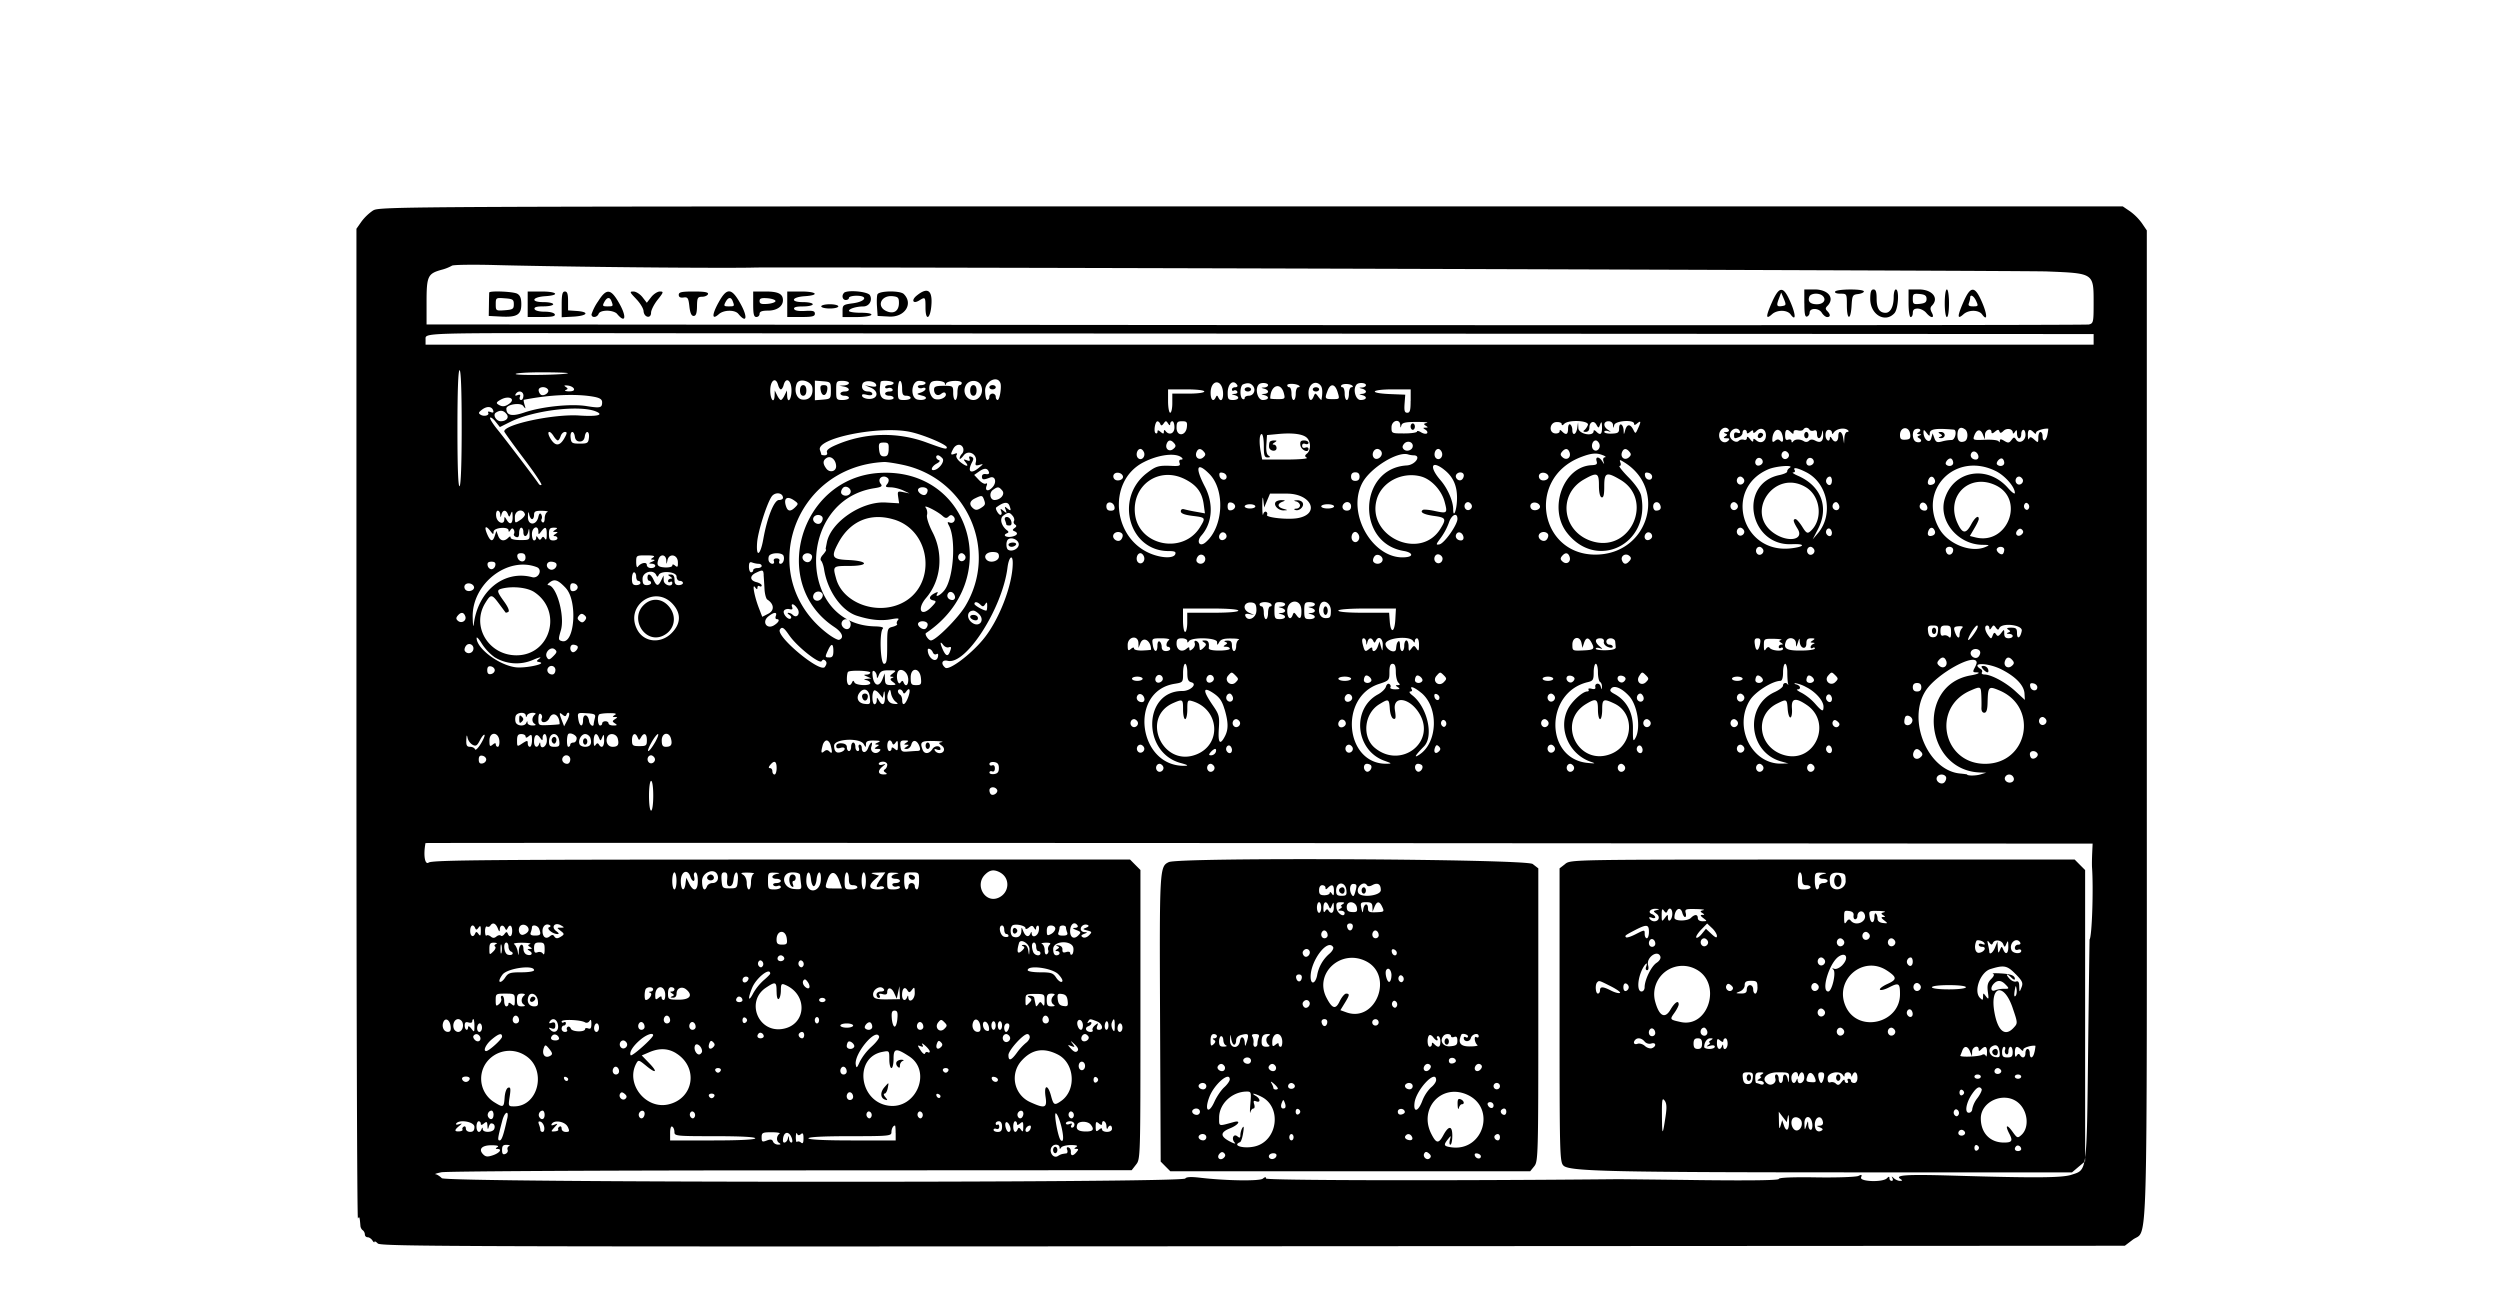 <svg xmlns="http://www.w3.org/2000/svg" width="400" height="209.362"><g><path fill="#000" fill-rule="evenodd" stroke="none" d="M59.7 33.67a7.75 7.75 0 00-1.87 1.79l-.8 1.14v79.37c0 43.65.1 79.2.24 78.98.24-.38.28-.25.4 1.22.02.23.18.54.37.67s.34.44.34.68c0 .24.2.44.44.44s.58.23.76.5c.18.29.33.4.33.24 0-.16.25-.04.54.26.49.48 13.46.52 140.03.44l139.49-.08 1.25-.95c2.48-1.9 2.27 5.65 2.27-82.22V36.87l-.78-1.15a8.51 8.51 0 00-1.92-1.92l-1.15-.78H200.21c-136.33 0-139.47.02-140.5.65m37.65 9.05c10.73.13 21.02.16 23.32.09 3.91-.13 203.17.47 206.8.62 7.6.31 7.5.24 7.5 5.1 0 3.04-.04 3.21-.77 3.39-.42.1-60.43.14-133.36.09l-132.6-.1v-3.6c0-4.11.2-4.52 2.34-5.13a6.96 6.96 0 001.72-.67c.17-.15 3.31-.2 6.98-.1 3.67.1 11.8.24 18.07.31M283.5 48.4c-1 2.25-.99 2.8.02 1.88.82-.74 2.43-.73 2.98.03.84 1.15.86.13.03-1.84-1.17-2.77-1.83-2.79-3.03-.07m5.2.15c0 1.64.1 2.2.42 2.1.23-.08.42-.36.42-.63 0-.78 1.45-.78 1.94.01.24.39.63.7.87.7.54 0 .55-.42.02-.95-.32-.32-.32-.5 0-.82 1.25-1.25.17-2.65-2.05-2.65h-1.63v2.24m4.94-1.9c-.13.2.22.34.83.34 1.03 0 1.04.01 1.04 1.87 0 2.39.61 2.46.75.09.1-1.67.16-1.8 1.04-1.9.51-.06.93-.25.93-.42 0-.43-4.33-.41-4.6.02m5.62 1.19c0 2.5 2.38 3.9 3.87 2.27.62-.69.8-3.8.22-3.8-.19 0-.34.54-.34 1.21 0 1.52-.52 2.53-1.3 2.53-.98 0-1.43-.72-1.43-2.28 0-1.07-.13-1.46-.5-1.46-.38 0-.52.4-.52 1.53m6.13.68c0 1.25.15 2.21.34 2.21.19 0 .34-.3.34-.68 0-.48.23-.68.78-.68.42 0 1.04.3 1.36.68.79.93 1.4.9.9-.03-.27-.52-.27-.82 0-1.1 1.21-1.2.1-2.61-2.08-2.61h-1.64v2.21m5.79 0c0 1.25.15 2.21.34 2.21.2 0 .34-.96.34-2.2 0-1.26-.15-2.22-.34-2.22-.2 0-.34.96-.34 2.21m2.96-.13c-.98 2.26-.97 2.8.04 1.89.82-.74 2.43-.73 2.98.03.84 1.15.86.13.03-1.84-1.18-2.8-1.87-2.82-3.05-.08M78.27 46.81c0 .1-.03.97-.04 1.96l-.03 1.78 1.91.1c2.6.14 3.3-.28 3.3-1.97 0-.97-.19-1.43-.66-1.69-.66-.35-4.43-.5-4.47-.18m6.15 1.87v2.04h2.24c1.64 0 2.2-.11 2.1-.42-.09-.25-.74-.43-1.62-.43-.88 0-1.53-.17-1.62-.42-.1-.3.32-.43 1.42-.43.86 0 1.56-.15 1.56-.34 0-.19-.7-.34-1.56-.34-2.11 0-1.85-.81.31-.95 2.4-.16 1.9-.75-.62-.75h-2.21v2.04m5.44.02v2.06l1.88-.1c2.23-.13 2.64-.74.59-.9l-1.45-.1v-1.5c0-1.13-.13-1.52-.5-1.52-.4 0-.52.45-.52 2.06m5.8-.45a7.94 7.94 0 00-1.03 2.05c0 .6.9.53 1.14-.09.12-.31.64-.5 1.36-.5.64 0 1.35.22 1.58.5 1.38 1.66 1.6.48.32-1.74-1.33-2.33-2.02-2.38-3.37-.21m6.1-.44c.64.65 1.18 1.53 1.2 1.96.08 1.03 1.2 1.27 1.2.25 0-.4.47-1.34 1.05-2.07.96-1.2.99-1.32.36-1.32-.37 0-1 .4-1.39.9l-.7.9-.7-.9c-.4-.5-1.04-.9-1.44-.9-.65 0-.61.1.43 1.18m6.82-.65c0 .36.25.5.76.43.68-.1.79.07.94 1.42.12 1.06.33 1.53.68 1.53.37 0 .52-.4.54-1.53.02-1.37.1-1.53.82-1.54.44 0 .86-.2.94-.42.1-.3-.52-.42-2.27-.42-1.96 0-2.41.1-2.41.53m6.31 1.33c-1.04 1.93-1 2.75.1 1.77.77-.7 2.55-.74 3.12-.06 1.36 1.65 1.56.53.3-1.7-1.41-2.52-2.17-2.52-3.52 0m5.6.17c0 1.59.11 2.04.51 2.04.28 0 .51-.23.51-.5 0-.37.38-.52 1.34-.52 1.42 0 2.4-.68 2.4-1.66 0-1.02-.75-1.4-2.78-1.4h-1.98v2.04m5.45 0v2.04h2.21c1.79 0 2.21-.1 2.21-.53 0-.43-.33-.52-1.59-.44-1.02.06-1.64-.05-1.73-.32-.1-.28.35-.4 1.42-.4.86 0 1.56-.16 1.56-.35 0-.19-.7-.34-1.56-.34-2.11 0-1.85-.81.31-.95 2.4-.16 1.91-.75-.62-.75h-2.21v2.04m9.08-1.81c-.42.41-.24 1.13.28 1.13.28 0 .51-.15.51-.34 0-.19.54-.34 1.2-.34 1.91 0 1.52.91-.52 1.2-1.6.21-1.7.28-1.7 1.21v1h2.2c1.2 0 2.28-.16 2.4-.35.13-.2-.51-.34-1.69-.34-1.04 0-1.89-.13-1.89-.3 0-.34 1.17-.7 2.28-.71a1.2 1.2 0 001.08-1.79c-.32-.6-3.62-.9-4.16-.38m5.36.25c-.1.26-.13 1.14-.07 1.96l.1 1.48 1.82.1c2.5.15 3.94-2.03 2.37-3.6-.58-.59-3.99-.54-4.22.06m6.29.18c-.93.75-.6 1.4.4.78.96-.6 1-.56 1 1.15 0 2.34.83 1.78.96-.65.11-2.2-.7-2.63-2.36-1.28m138.51 1.67c-.91.16-1.01-.04-.57-1.17l.37-.98.43 1.02c.38.92.36 1.03-.23 1.13m6.46-1.6c.61.61.1 1.32-.94 1.32-1.06 0-1.51-.44-1.22-1.2.22-.6 1.62-.66 2.16-.12m16.6.47c0 .52-.26.7-1.1.79-1 .1-1.1.01-1.1-.79s.1-.88 1.1-.79c.84.08 1.1.27 1.1.79m-164.42.64c0 1.3-.84 1.84-2.02 1.3-1.62-.73-.86-2.56 1-2.38.88.09 1.02.24 1.02 1.08m172.36-.3c.36.79.33.85-.49.85-.66 0-.83-.13-.67-.54.11-.3.2-.68.2-.85 0-.62.58-.3.96.54m-233.98.51c0 .76-.16.86-1.44.96-1.42.1-1.45.08-1.45-.96s.03-1.06 1.45-.95c1.28.09 1.44.2 1.44.95m15.63-.48c.3.8.28.82-.66.82-.76 0-.82-.08-.5-.68.44-.82.88-.87 1.16-.14m19.4 0c.3.8.28.82-.66.82-.75 0-.81-.08-.5-.68.44-.82.88-.87 1.16-.14m6.84-.03c0 .19-.57.39-1.27.45-1 .08-1.28-.02-1.28-.45s.28-.53 1.28-.45c.7.06 1.27.26 1.27.45m7.32.85c0 .19.62.34 1.37.34.74 0 1.36-.15 1.36-.34 0-.19-.62-.34-1.36-.34-.75 0-1.37.15-1.37.34m99.66 4.37l103.92.06v1.7H68.09v-.84c0-1.07-1.03-1.04 32.85-1 14.41.02 72.97.05 130.12.08M73.87 68.41c0 5.74-.13 9.25-.34 9.38-.22.14-.34-3-.34-9.17 0-6.03.12-9.39.34-9.39.22 0 .34 3.29.34 9.18m17-8.7c-.29.27-8.2.4-8.36.14-.1-.15 1.78-.28 4.16-.28 2.39 0 4.27.07 4.2.14m33.63 1.9c.1.38.3.69.44.69s.34-.3.44-.68c.36-1.4 1.26-.79 1.26.85 0 1.52-.66 2.23-.7.76l-.03-.76-.37.76c-.2.43-.47.77-.6.77s-.4-.34-.61-.77l-.37-.76-.02.76c-.05 1.48-.7.76-.7-.76 0-1.64.9-2.24 1.26-.85m5.48.44c.15 1.25-.5 2-1.61 1.87-.9-.1-1.36-1.36-.9-2.53.37-.98 2.38-.45 2.51.66m2.96.4c0 1.34-.04 1.37-1.28 1.48l-1.28.1V60.9l1.28.1c1.24.1 1.28.14 1.28 1.47m2.89-1.2c0 .2-.34.37-.77.4l-.76.04.76.15c.95.18 1.02.78.09.78-.38 0-.68.15-.68.34 0 .19.3.34.68.34.37 0 .68.15.68.34 0 .19-.46.34-1.02.34-.99 0-1.02-.06-1.02-1.53 0-1.48.03-1.53 1.02-1.53.56 0 1.02.15 1.02.34m4.35.27c.1.31-.13.39-.83.26l-.97-.18.95.4c1.33.57 1.16 1.8-.24 1.8-.54 0-1.06-.2-1.14-.44-.1-.32.1-.38.74-.22.55.14.88.08.88-.15 0-.21-.3-.38-.66-.38-.79 0-1.17-.52-.9-1.23.24-.63 1.95-.52 2.17.14m2.8-.27c0 .18-.3.34-.68.34-.38 0-.68.15-.68.33 0 .18.21.24.47.14.26-.1.58-.02.7.18.14.22-.06.37-.47.37-.39 0-.7.15-.7.34 0 .19.3.34.68.34.37 0 .68.16.68.36 0 .2-.48.32-1.08.26-1.05-.1-1.32-.88-1-2.83.06-.34 2.08-.17 2.08.17m1.36.85c0 .96.13 1.19.68 1.19.38 0 .68.15.68.34 0 .19-.46.34-1.02.34-.98 0-1.02-.06-1.02-1.53 0-.84.15-1.53.34-1.53.19 0 .34.53.34 1.19m3.75-.85c0 .18-.32.34-.7.34-.4 0-.62.14-.5.32.1.18.42.24.7.14.27-.1.5-.04.5.14 0 .19-.35.45-.77.59-.73.23-.71.25.25.5 1.14.27.45.86-.74.63-1.25-.24-1.05-3 .21-3 .58 0 1.05.15 1.05.34m3.09.08c.02.34.06.34.2 0 .2-.5 2.5-.58 2.5-.08 0 .18-.16.34-.35.34-.19 0-.34.53-.34 1.19 0 .65-.15 1.19-.34 1.19-.19 0-.34-.51-.34-1.13 0-1.12-.02-1.14-1.53-1.14-1.24 0-1.53.12-1.53.6 0 .8.6 1.14 1.17.66.28-.23.55-.26.66-.07.34.55-.75 1.17-1.66.94-.84-.21-1.27-2.05-.63-2.7.4-.4 2.16-.24 2.19.2m5.74.23c.56 1.04-.11 2.41-1.17 2.41-1.13 0-1.79-1.28-1.22-2.34.5-.92 1.92-.96 2.4-.06m3.14-.29c.21.64-.13 2.69-.45 2.69-.16 0-.3-.23-.3-.51a.51.51 0 00-.51-.51.51.51 0 00-.51.5c0 .29-.16.52-.34.52-.19 0-.34-.69-.34-1.53 0-1.52 2.01-2.46 2.45-1.16m35.61 1.41c.1 1.23-.35 1.74-.76.85-.16-.34-.24-.34-.4 0-.37.81-.82.43-.82-.7 0-2.16 1.8-2.3 1.98-.15m2.28-1.1c.11.18-.03.34-.32.34-.3 0-.53.16-.53.36 0 .2.14.27.31.16.18-.1.42-.04.53.15.12.2-.06.37-.4.39-.57.03-.57.05-.02.2.9.23.72.78-.25.78-.74 0-.85-.15-.85-1.13 0-1.5.92-2.24 1.53-1.25m2.51.12c.53.63.12 1.58-.68 1.58-.35 0-.64.16-.64.36 0 .2-.15.27-.34.15-.49-.3-.42-2.12.08-2.33.75-.3 1.19-.23 1.59.24m2.41-.12c0 .18-.26.36-.6.38-.56.03-.56.04 0 .2.34.08.6.29.6.46 0 .18-.26.34-.6.36-.56.04-.56.04 0 .2.9.23.72.78-.25.78-.84 0-1.3-1.82-.62-2.5.35-.35 1.47-.26 1.47.12m2.55 1.38c.2.8.13.86-1 .86-.66 0-1.2-.05-1.2-.1 0-2.16 1.72-2.75 2.2-.76m2.45-1.27c.12.13.05.23-.17.23-.22 0-.4.46-.4 1.02s-.15 1.02-.34 1.02c-.19 0-.34-.46-.34-1.02s-.15-1.02-.34-1.02c-.19 0-.34-.15-.34-.32 0-.35 1.56-.27 1.93.1m3.43-.04c.28.35.32 1.2.11 2.28-.01.08-.25-.15-.51-.51-.45-.62-.5-.62-.72-.07-.38.99-.84.68-.84-.56 0-1.42 1.18-2.1 1.96-1.14m5.07.02c.13.13.06.24-.16.24s-.4.46-.4 1.02-.15 1.02-.34 1.02c-.19 0-.34-.46-.34-1.02s-.16-1.02-.36-1.02c-.2 0-.28-.13-.19-.29.2-.33 1.44-.3 1.79.05m2.16-.1c0 .18-.27.36-.6.38-.56.03-.56.04 0 .2.34.08.6.29.6.46 0 .18-.27.34-.6.36-.56.04-.56.04 0 .2.9.23.72.78-.25.78-.84 0-1.3-1.82-.62-2.5.35-.35 1.47-.26 1.47.12m-126.72.6c.1.27-.2.4-.82.4-.53-.02-.76-.12-.5-.22.39-.16.39-.23 0-.5-.34-.23-.24-.28.36-.21.45.05.88.29.96.52m36.17.26c0 .53.2.85.51.85.32 0 .51-.32.51-.85s-.2-.85-.5-.85c-.33 0-.52.32-.52.85m3.32.01c.2 1.02.89.94 1.04-.12.08-.55-.06-.74-.54-.74-.53 0-.63.18-.5.86m23.91-.01c0 .53.2.85.52.85.31 0 .5-.32.5-.85s-.19-.85-.5-.85c-.32 0-.52.32-.52.85m3.07-.51c0 .19.23.34.5.34.29 0 .52-.15.52-.34 0-.19-.23-.34-.51-.34s-.51.15-.51.34m55.72.78c.34 1.12.33 1.12-.8 1.12-1.24 0-1.3-.08-.8-1.37.46-1.2 1.19-1.1 1.6.25m-126.34-.4c.26.41-.5 1.03-1.04.86-.19-.06-.4-.36-.45-.68-.13-.65 1.11-.8 1.5-.18m111.46-.04c0 .19.23.34.51.34s.51-.16.51-.34c0-.19-.23-.34-.51-.34s-.51.15-.51.34m10.9 0c0 .19.22.34.5.34s.51-.16.51-.34c0-.19-.23-.34-.5-.34-.29 0-.52.15-.52.34m-17.36.34c0 .2-1.08.34-2.55.34h-2.56v1.53c0 .84-.15 1.53-.34 1.53-.18 0-.34-.84-.34-1.87V62.3h2.9c1.7 0 2.9.14 2.9.34m33.01 1.53c0 1.48-.11 1.87-.53 1.87-.43 0-.52-.3-.44-1.44l.11-1.45-2.46-.1c-3.45-.14-3.1-.75.43-.75h2.9v1.87m-141.97-.85c0 .37-.16.68-.37.68-.2 0-.3-.22-.19-.5.13-.34.03-.42-.36-.28-.36.14-.47.08-.3-.18.4-.65 1.23-.46 1.23.28m11.31.17c.93.18 1.28.42 1.28.87 0 .9-.28.97-2.52.61-2.51-.4-7.17.09-9.93 1.03-1.98.68-2.87.49-2.87-.63 0-.65 2.23-1.01 2.67-.44.43.55.45.54.24-.16-.13-.42-.18-.78-.12-.8 4.06-.82 8.43-1.01 11.25-.48M81.5 64.58c-.7.51-1.15.55-1.8.13-.37-.23-.25-.41.5-.81 1.25-.65 2.33-.08 1.3.68m-2.59 1.1c.11.33-.01.4-.41.25-.32-.12-.5-.09-.4.08.28.44-.63.7-1.2.35-.39-.24-.35-.38.2-.8.8-.62 1.59-.56 1.81.11m16.5.19c1.26.55.1.81-2.76.62-4.07-.26-11.97 1.42-11.97 2.55 0 .1 1.38 2.03 3.07 4.27 1.7 2.24 2.99 4.16 2.88 4.27-.11.1-.3.04-.44-.16-.63-.95-5.46-7.3-6.64-8.74-.73-.9-1.24-1.73-1.13-1.84.11-.12.51.17.88.65l.68.85 1.73-.86c3.74-1.84 11.15-2.72 13.7-1.61m-14.37.38c.47.56 0 1.15-.91 1.16-.74 0-1.34-1.03-.79-1.38.71-.45 1.2-.39 1.7.22m104.6 1.59c.14.32.27.3.55-.08.32-.46.4-.46.7 0 .22.34.34.36.34.08 0-.23.16-.43.34-.43.2 0 .34.45.34.99 0 1-.86 1.33-1.44.55-.15-.2-.25-.16-.25.12 0 .38-.1.39-.52.05-.38-.32-.5-.33-.5-.03 0 .23-.14.33-.3.23-.36-.22-.09-1.9.3-1.9.15 0 .35.19.45.42m4.25.51c-.17 1.45-1.65 1.55-1.65.1 0-.89.13-1.04.88-1.04s.86.13.77.94m34.14-.34c.03.5.06.5.18.06.12-.43.64-.55 2.43-.55 1.26 0 2 .06 1.64.15-.52.12-.55.21-.17.45.4.26.4.3-.03.32-.45 0-.45.04-.02.32.28.18.39.44.25.58-.15.14-.56.07-.93-.15-.37-.23-.67-.29-.67-.13 0 .16-.92.3-2.04.3-2.02 0-2.04-.01-2.04-.97 0-1.11 1.33-1.47 1.4-.38m25.83-.15c0 .25.14.24.41-.04.7-.7 4.04-.53 3.78.19-.12.33-.39.7-.59.85-.22.15-.13.25.23.25.37 0 .6-.25.6-.65 0-.94.7-1.26 1.12-.51.34.6.36.6.61-.04.2-.53.27-.44.29.44.02 1.17-.26 1.38-.93.7-.23-.23-.41-.26-.41-.07 0 .94-2.38.5-2.44-.45l-.05-.95-.14.94c-.16 1.06-.78 1.28-.78.28 0-.37-.15-.76-.34-.88-.19-.11-.34.17-.34.67 0 .94-.31 1.1-.95.46-.3-.3-.4-.3-.4-.02 0 .21-.31.36-.69.33-1.1-.08-.94-1.76.17-1.82.47-.03.85.11.85.32m8.21.15c.04.57.05.57.2 0 .18-.7 3.17-.9 3.17-.21 0 .26.16.25.5-.05.62-.5.65-.31.12.84-.39.86-.4.86-.76.14-.48-.93-1-.89-1.28.11-.21.77-.22.78-.25.04-.05-1.03-.72-1.36-.72-.35 0 .7-.17.82-1.19.86-.65.03-1.19-.1-1.19-.27 0-.18.27-.24.6-.14.56.18.56.17 0-.2-.81-.51-.76-1.37.08-1.37.4 0 .7.24.72.6m-32.38.25c0 .29.16.52.34.52.19 0 .34-.23.34-.52 0-.28-.15-.5-.34-.5-.19 0-.34.22-.34.5m50.9.52c.11.18-.07.35-.41.36-.42.02-.47.09-.15.22.39.15.39.23 0 .47-.35.23-.3.3.2.3s.56.1.28.4c-.6.58-1.46.07-1.46-.86 0-1.02 1.07-1.64 1.54-.9m1.79.28c.08.25-.07.33-.4.2-.36-.13-.54-.02-.54.34 0 .61.05.64.82.34.3-.11.54-.42.54-.68 0-.26.15-.47.34-.47.19 0 .34.17.34.38 0 .26.16.25.51-.04.39-.32.51-.33.51-.02 0 .26.18.22.52-.12.7-.7 1.52-.32 1.52.7 0 .97-.81 1.4-1.53.8-.4-.34-.5-.34-.5.02 0 .27-.2.19-.5-.21-.34-.44-.51-.5-.52-.2 0 .25-.22.38-.48.28a.86.86 0 00-.84.19c-.42.42-1.41-.22-1.41-.9 0-1 1.32-1.5 1.62-.6m11.13-.3c.11.18.43.24.7.14.35-.14.5.03.5.52 0 .96.6.92.78-.05.13-.67.16-.65.2.15.05 1.1-.4 1.45-1.26.99-.43-.23-.75-.22-1 .02-.2.21-.55.25-.81.08-.63-.39-1.43-.37-1.73.04-.16.21-.25.18-.26-.08 0-.22-.23-.32-.51-.22-.38.15-.51-.04-.51-.69 0-.96.3-1.12.95-.48.32.32.4.31.4-.03 0-.29.26-.39.69-.28.37.1.77.04.87-.13.25-.4.74-.39 1 .02m6.18.12c.13.13.06.24-.16.24s-.42.42-.45.93l-.05.94-.15-.94c-.16-1.06-.77-1.28-.77-.27 0 .92-.57 1.17-1 .45-.19-.33-.35-.41-.35-.18-.02.83-.7.42-.7-.42 0-.53.2-.85.52-.85.28 0 .5.19.51.42 0 .3.08.31.26.05.45-.68 1.81-.9 2.34-.37m9.92.6c.08.68-.06.84-.76.88-.7.04-.87-.11-.87-.74 0-1.38 1.47-1.5 1.63-.14m1.38-.33c-.37.24-.36.3.05.33.4.02.42.07.05.22-.38.15-.39.23 0 .46.58.36.14.8-.54.54-.63-.24-.7-1.8-.1-2.02.64-.23 1.07.14.54.47m5.59-.4c.58.05.24 1.69-.35 1.66a6.34 6.34 0 00-1.52.23c-.79.21-.99.13-1.23-.53l-.28-.77-.23.82c-.27.94-1.26.11-1.23-1.02 0-.43.1-.4.5.13.42.55.5.56.5.1 0-.72.9-.87 3.84-.62m1.8-.05c.55.39.5 1.7-.07 1.92-.73.28-1.14-.06-1.14-.96 0-1.12.46-1.49 1.2-.96m7.66.54c0 .21.15.16.33-.12.27-.42.33-.37.34.25 0 .42.16.77.34.77.2 0 .34-.3.34-.68 0-.38.16-.68.35-.68.18 0 .33.36.33.81 0 .98-1.04 1.5-1.5.77-.29-.45-.38-.44-.75.06-.36.48-.54.5-1.13.14-.56-.34-.7-.34-.73 0-.01.24-.09.27-.17.08-.09-.2-1.02-.32-2.17-.27-1.94.08-2.01.05-1.75-.65.38-1.05 1-1.14 1.38-.2l.31.79.03-.77c.02-.76 1.04-1.14 1.04-.38 0 .25.2.22.56-.09.44-.36.6-.37.71-.04.11.32.26.3.64-.07.53-.53 1.49-.36 1.5.28m5.54.3c-.2 1.08-.78 1.27-.78.26 0-.38-.16-.68-.34-.68-.19 0-.34.4-.34.9 0 .87-.03.88-.65.32-.5-.45-.68-.48-.82-.14-.1.25-.2.03-.2-.49-.04-1 .27-1.18.92-.53.29.3.4.3.4.03 0-.29 1.3-.7 1.94-.61.02 0-.03.43-.13.94m-181.89-.41c2.08.45 5.79 2.02 5.79 2.45 0 .37-.3.3-3.1-.72a19.47 19.47 0 00-14.66.36c-1.08.46-1.54.84-1.41 1.16.1.3-.04.48-.37.48-.3 0-.55-.06-.55-.14 0-.08-.09-.39-.2-.68-.74-1.91 9.6-3.99 14.5-2.91m139.37.18c.37.97.26 1.7-.2 1.24-.29-.29-.52-.3-.85-.02-.34.28-.45.24-.45-.15 0-.88.4-1.6.86-1.6.24 0 .53.24.64.53m-196.48.49c.23.37.53.68.66.68s.33-.3.45-.68c.12-.38.43-.68.69-.68.38 0 .36.2-.1 1.02-.75 1.3-1.47 1.3-2.24 0-.66-1.12-.15-1.44.54-.34m3.39.08c.07.5.34.77.79.77.44 0 .71-.27.79-.77.15-1.1.8-.94.67.17-.1.85-.23.94-1.46.94-1.24 0-1.38-.09-1.47-.94-.13-1.11.52-1.28.68-.17m117.08.14c.69.6.72 2 .07 2.55-.39.32-.4.45-.04.68.25.16-1.23.28-3.34.29h-3.8l-.2-1.06c-.32-1.59-.26-3.02.12-3.02.19 0 .34.84.34 1.87 0 1.56.1 1.87.6 1.87.45 0 .48-.08.15-.3-.3-.18-.41-.8-.34-1.78l.1-1.5 1.7-.16c2.3-.23 3.97-.03 4.64.56m72.3-.55c-.33.53.11.87.55.43.24-.25.25-.44.02-.58-.2-.12-.45-.05-.58.15m7.33.16c0 .28.15.5.34.5.19 0 .34-.22.34-.5s-.15-.51-.34-.51c-.19 0-.34.23-.34.5m21.74-.2c.4.25.4.32 0 .48-.32.13-.28.2.13.21.33.02.6-.2.6-.48 0-.28-.27-.51-.6-.5-.46 0-.5.06-.13.3m-122.54 1.51c.3.36.26.57-.15.9-.65.55-1.37-.02-1.06-.83.25-.66.7-.68 1.2-.07m15.28-.2c-.07.13-.12.48-.1.75.02.7 1.2.9 1.2.2 0-.29-.19-.53-.42-.54-.28 0-.26-.11.08-.33.44-.29.44-.33-.06-.34-.32 0-.63.11-.7.25m4.91.51c.11.78 1.3 1.32 1.3.59 0-.22-.23-.31-.5-.2-.32.11-.52 0-.52-.3s.2-.41.51-.3c.28.11.51.03.51-.17 0-.21-.32-.38-.7-.38-.54 0-.68.18-.6.76m17.98.14c0 .64-.97.99-1.44.52-.26-.27-.25-.51.05-.88.49-.58 1.4-.35 1.4.36m29.84-.37c.28.74-.44 1.44-.96.92-.43-.44-.16-1.45.39-1.45.2 0 .45.24.57.53m-113.7.92c-.05.86-.21 1.1-.74 1.1-.52 0-.7-.26-.8-1.1-.09-.98 0-1.11.75-1.11.73 0 .83.14.78 1.1m11.92-.23c.11.3.03.71-.18.92-.21.21-.38.55-.38.75 0 .2.3-.03.65-.49.77-1 2.27-.14 1.94 1.1-.13.5-.01.58.58.42.68-.2.68-.16-.11.48-1.34 1.09-1.87.58-1.03-.98.24-.46.2-.67-.16-.8-.32-.13-.42-.03-.3.3.15.37.04.44-.43.26-.56-.2-.58-.17-.17.34.63.77.06.7-.92-.1-.46-.4-.69-.84-.54-1.08.17-.28.07-.34-.31-.19-.66.25-.7.1-.22-.8.43-.8 1.3-.87 1.58-.13m28.94.68c.28.74-.44 1.44-.96.92-.43-.43-.16-1.45.39-1.45.2 0 .45.24.56.53m9.61-.06c.3.35.26.56-.14.9-.65.54-1.38-.03-1.07-.84.26-.65.7-.68 1.21-.06m28.41.02c.26.67-.7 1.44-1.2.95-.47-.47-.11-1.44.53-1.44.27 0 .57.22.67.49m9.64.04c.29.74-.43 1.44-.95.92-.43-.43-.16-1.45.39-1.45.2 0 .45.24.56.53m20.43 0c.31.81-.42 1.38-1.07.84-.4-.34-.43-.55-.14-.9.51-.62.96-.6 1.21.06m9.6-.06c.3.35.27.56-.13.9-.65.54-1.38-.03-1.07-.84.25-.65.7-.68 1.2-.06m25.43.24c.35.57-.44 1.22-.91.75-.4-.4-.15-1.12.38-1.12.16 0 .4.17.53.37m30.39.42c.06.33-.11.57-.41.57-.63 0-1.01-.55-.71-1.04.3-.5.98-.2 1.12.47m-127.45.28c.2.18.15.3-.12.3s-.36.2-.24.53c.17.43-.04.52-1.07.48-2.32-.11-2.68 0-4.2 1.17-5.17 4.03-2.8 12.45 3.5 12.45 1 0 1.23.11 1.08.51-.25.63-1.88.65-3.61.03-6.43-2.3-7.38-11.68-1.5-14.73 2.42-1.26 5.23-1.6 6.16-.75m37.07-.38c1.33 0 .3 1.54-1.08 1.62-7.72.46-8.16 12.4-.5 13.68 1.33.22 1.65.82.52.98-5.21.74-9.78-6.85-7.13-11.86 1.26-2.39 5.64-5.11 7.33-4.56.25.08.64.14.86.14m30.35 0c.38.16.5.3.27.32-.24.01-.34.28-.23.62.17.56.16.56-.2 0-.5-.78-1.13-.77-.89 0 .15.47-.01.6-.77.64-4.52.18-7 6.84-4.02 10.75 4.75 6.21 13.47 1.92 11.92-5.85-.14-.68-.9-1.8-2.01-2.94-1-1.01-1.64-1.84-1.45-1.84.2 0 .25-.25.13-.55-.18-.5-.1-.49.73.04 6.6 4.19 3.9 14.09-4 14.67-9.51.7-12.06-12.04-3.11-15.55 1.75-.68 2.6-.75 3.63-.3M133.78 74.6c.01.84-1.02 1.09-1.56.39-.62-.82-.59-1.36.1-1.75.66-.36 1.44.37 1.46 1.36m17.03-1.24c.4.49-.64 1.83-1.45 1.86-.55.03-.21-.66.51-1.05.47-.25.6-.47.34-.55-.48-.16-.58-.77-.12-.77.16 0 .48.23.72.51m131.23.54c0 .26-.27.52-.6.59-.58.11-.82-.61-.36-1.08.36-.35.96-.05.96.49m8.17 0c0 .26-.26.52-.6.59-.58.11-.82-.61-.36-1.08.36-.35.96-.05.96.49m22.3.16c0 .5-.73.67-1.13.27-.3-.3.45-1.18.83-.94.17.1.3.4.3.67m8.17 0c0 .5-.73.67-1.13.27-.3-.3.45-1.18.83-.94.17.1.3.4.3.67m-176.25.31c10.28 2.18 15.38 13.67 10.02 22.6-1.15 1.92-4.72 5.5-5.5 5.5-.39 0-1.06-1-.79-1.18 12.5-8.38 7.21-26.51-7.47-25.62-12.71.77-17.66 17.73-7.19 24.66 1.27.84 1.6 1.75.76 2.04-.21.07-1.05-.38-1.86-1-11.56-8.81-5.66-26.72 9.05-27.45.37-.02 1.72.18 2.98.45m86.54.71c1.6 1.21 2.26 2.78 2.14 5.07-.08 1.65-.6 2.8-.6 1.34 0-1.3-.88-3.33-2.03-4.66-1.82-2.1-1.5-3.26.5-1.75m88.34.29c1.48.73 3.06 2.54 3.06 3.5 0 .26-.5-.1-1.1-.79-3.31-3.76-8.75-2.81-10.13 1.77-1.03 3.46 2.08 7.26 6 7.32 1.24.02 1.26.04.47.37-2.3.94-5.9-.49-7.3-2.89-3.6-6.21 2.49-12.5 9-9.28m-125.85.43c2.61 2.6 2.28 8.6-.61 11-.94.78-1.48-.14-.65-1.1 1.78-2.01 2-5.08.57-7.84-1.62-3.1-1.3-4.05.69-2.06m92.88-.95c-.25.16-.43.43-.4.6.02.16-.54.41-1.24.56-6.66 1.38-4.85 11.4 2 11.06 2.25-.1 2.1.41-.2.67-7.82.88-10.8-9.53-3.61-12.64 1.25-.55 4.27-.76 3.45-.25m-128.12.68c.09.27-.1.39-.5.32-.38-.06-.62.1-.62.4 0 .53.25.56 1.27.17.86-.34 1.16.73.42 1.54-.67.75-1.26.6-.94-.24.13-.33.07-.47-.14-.34-.19.12-.68-.15-1.1-.59l-.75-.8.78-.55c.85-.6 1.36-.57 1.58.1m130.77.02c3.44 1.76 4.4 6.73 1.9 9.72l-.87 1.02.86-1.67c1.79-3.48.49-6.9-3.23-8.51-.66-.29-1-.53-.75-.53.25-.01.35-.17.24-.36-.33-.53.42-.4 1.85.33m-109.34.61c.19.56-.88.96-1.34.5-.2-.2-.25-.53-.11-.74.3-.5 1.26-.33 1.45.24m16.6.09c0 .73-1 .62-1.14-.12-.09-.46.05-.6.5-.5.35.06.63.34.63.62m21.28 0c0 .45-.22.68-.68.68-.45 0-.68-.23-.68-.69 0-.45.23-.68.68-.68.46 0 .68.23.68.69m16.68-.2c0 .27-.16.6-.37.72-.48.3-1.13-.36-.84-.84.34-.53 1.21-.45 1.21.13m13.53.1c.2.56-.88.96-1.33.5-.2-.2-.25-.53-.12-.74.3-.5 1.27-.33 1.46.24m16.59.09c0 .73-.99.62-1.13-.12-.09-.46.05-.6.5-.5.35.06.63.34.63.62m-74.73.42c1.87.95 2.72 2.1 2.98 4l.2 1.46-1.33-.24a24.8 24.8 0 01-1.93-.4c-.37-.12-.6 0-.6.31 0 .34.58.57 1.88.73 2.11.26 2.12.28 1.2 1.8-2.7 4.4-9.76 3.02-10.4-2.03-.58-4.67 3.82-7.77 8-5.63m37.8-.43c1.62.45 3.25 2.22 3.73 4.04.49 1.84.43 1.9-1.57 1.47-.9-.2-1.75-.27-1.9-.18-.58.36.14.75 1.78.97 1.9.26 2 .46 1.02 2.05-3.21 5.19-11.83 1.25-10.2-4.66.78-2.83 4.09-4.54 7.15-3.69m28.41 1.42c0 1.1.16 1.81.42 1.9.31.1.43-.38.43-1.75 0-2.24.33-2.38 2.56-1.07 5.36 3.14 1.8 11.5-4.22 9.93-5-1.3-5.98-7.49-1.57-9.98 2.1-1.19 2.38-1.07 2.38.97m-113.7-1.06c.13.2.04.58-.19.85-.34.42-.25.5.57.51.54.01 1.44.23 2 .5l1.02.48-.98-.2c-.93-.2-.97-.15-.84.78l.15 1-2.17-.13c-3.86-.22-8.8 3.16-9.4 6.43-.09.46-.17.87-.18.92-.01.04.01.14.06.21.05.08-.18.43-.5.8-.36.38-.47.77-.29.96.17.18.38.78.47 1.34.53 3.48 2.8 6.69 5.28 7.47 2.12.67 3.81.84 5.44.55 1.11-.2 1.36-.17 1.1.14-.2.23-.25.51-.14.63.12.1-.2.3-.68.43-.87.22-.9.28-.9 3.08 0 2.3-.09 2.85-.5 2.85-.6 0-.77-5.05-.2-5.63.2-.2-.27-.34-1.27-.36-12.46-.28-12.58-20.11-.13-22.1 1.18-.18 1.38-.32 1.07-.7-.44-.53-.16-1.17.53-1.17.26 0 .57.17.69.36m136.86.02c.35.56-.44 1.21-.91.74-.4-.39-.15-1.12.38-1.12.16 0 .4.17.53.38m14.1.3c0 .72-.49.92-.85.35-.24-.4.08-1.03.54-1.03.17 0 .32.31.32.69m16.46-.16c.12.3-.01.6-.31.72-.67.26-.97-.05-.72-.72.26-.67.78-.67 1.03 0m14.02-.16c.35.57-.44 1.22-.9.75-.4-.39-.15-1.12.37-1.12.17 0 .4.17.53.38m-4.38.97c4.87 2.2 2.06 9.69-3.15 8.38l-.88-.22.7-1.2c.4-.66.72-1.34.72-1.52 0-.7-.61-.26-1.22.88-.84 1.56-1.4 1.5-2.2-.26-1.91-4.21 1.83-7.97 6.03-6.06m-30.25.37c2.41 1.47 2.75 5.33.63 7.09-.41.34-.63.2-1.24-.8-.41-.65-.89-1.2-1.06-1.2-.47 0-.38.4.35 1.59 1.05 1.72-1.52 2.2-3.75.7-4.88-3.28.04-10.45 5.07-7.38m-152.94.98c-.3.47-1.1.48-1.4.01-.11-.2-.02-.58.22-.86.5-.61 1.6.17 1.18.85m12.4-.5c0 .27-.15.59-.35.7-.44.28-1.4-.48-1.15-.9.3-.48 1.5-.33 1.5.2m11.95.05c.48.58-.29 1.5-1.25 1.5-.72 0-.9-1.14-.27-1.6.78-.57.97-.56 1.52.1m-35.1 1.17c0 .18-.28.33-.63.33-.78 0-1.89 2.76-2.52 6.3-.47 2.61-1.17 2.97-.98.5.13-1.74 1.5-6.09 2.3-7.32.54-.82 1.84-.69 1.84.2m77.46.4l.46-1.1h2.7c3.97 0 5.39 3.3 1.68 3.93-1.6.27-5.11-.11-4.86-.53.1-.16.04-.38-.13-.49-.18-.1-.4.07-.48.4-.09.33-.15-.32-.14-1.44 0-1.22.07-1.56.16-.85l.14 1.2.47-1.12m-45.33-.22c.31.82.26.96-.5 1.44-.55.34-.82.35-1.2.04-.7-.58-.59-1.18.29-1.6 1.05-.51 1.17-.5 1.41.12m-30.26.27c.6.43.6.51.09 1.02-.7.7-1.15.7-1.42.01-.55-1.44.09-1.94 1.33-1.03m76.93.23c-.33.53.5 1.35 1.32 1.3.69-.02.69-.04-.06-.25-.94-.26-1.03-.78-.17-1.12.54-.21.53-.25-.13-.27-.4 0-.84.14-.96.34m3.32-.13c.33.09.6.38.6.65 0 .26-.27.5-.6.5-.37.03-.43.1-.16.21.61.24 1.44-.51 1.21-1.1-.1-.27-.51-.47-.91-.45-.58.03-.6.07-.14.2m-45.9.64c.32.83.25.94-.32.48-.44-.37-.48-.34-.27.2.21.58.17.6-.34.18-.51-.41-.56-.4-.37.08.12.31.06.56-.13.56-.3 0-.9-1.02-.67-1.19 1.13-.86 1.84-.97 2.1-.31m16.82.23c.08.4-.1.6-.6.6-.48 0-.7-.23-.7-.71 0-.88 1.13-.78 1.3.11m19.3-.09c0 .28-.27.55-.6.62-.42.08-.6-.1-.6-.62 0-.51.18-.7.6-.61.33.06.6.34.6.61m18.55 0c0 .45-.23.68-.68.68-.66 0-.92-.66-.46-1.13.47-.47 1.14-.2 1.14.45m19.25-.3c.35.56-.44 1.2-.9.74-.4-.4-.15-1.12.37-1.12.17 0 .4.17.53.37m10.96.23c.19.56-.88.95-1.34.5-.2-.2-.24-.53-.11-.75.3-.48 1.26-.32 1.45.25m19.26-.12c.22.56-.03.88-.68.88-.25 0-.45-.3-.45-.68 0-.77.85-.93 1.13-.2m12.34-.1c.35.56-.44 1.2-.91.74-.4-.4-.15-1.12.38-1.12.16 0 .4.17.53.37m16.27.13c.24.63-.4 1.06-.87.59-.37-.36-.1-1.09.4-1.09.15 0 .36.22.47.5m14.12.3c.06.32-.11.56-.41.56-.63 0-1.01-.55-.71-1.04.3-.5.98-.2 1.12.48m16.23.22c-.17.27-.37.29-.6.06a.63.63 0 01-.08-.74c.16-.27.35-.29.58-.06.19.19.23.52.1.74m-173.81 1.17c.44.4.67.43.98.12.3-.3.5-.3.78-.02.49.48.04 1.22-.6.98-.38-.15-.4-.05-.12.48 1.18 2.2.74 8.5-.73 10.36-.66.84-1.59 1.25-1.12.5.16-.27.02-.27-.5 0-.87.48-.92.96-.12 1.12.51.1.45.26-.38 1.1-1.64 1.66-2.34.28-.78-1.53 2.38-2.8 2.8-7.04 1-10.5-.62-1.21-.98-2.34-.88-2.75.1-.38 0-.9-.21-1.17-.5-.6 1.82.54 2.68 1.31m50.06-1.5c0 .18-.38.33-.85.33s-.85-.15-.85-.34c0-.19.38-.34.85-.34s.85.15.85.34m12.6 0c0 .19-.46.34-1.02.34-.57 0-1.03-.15-1.03-.34 0-.19.46-.34 1.03-.34.56 0 1.02.15 1.02.34M80.04 82.3c.04.56.05.56.2 0 .2-.76.74-.77 1.02-.03.2.51.25.5.48-.08.2-.51.26-.41.28.45.03 1.2-.43 1.44-.97.5-.31-.53-.35-.53-.36-.02-.02.96-1.19.5-1.3-.51-.07-.5.05-.9.25-.9s.38.26.4.59m3.95-.05c.06.2-.27.63-.74.94-.86.57-.87.57-.87-.48 0-1.07 1.29-1.43 1.6-.46m1.15.81c.17 0 .32-.3.32-.68 0-.56.22-.67 1.27-.65.7.01 1.09.1.85.2-.23.1-.42.55-.42 1.01 0 .49-.15.75-.35.63-.19-.12-.25-.35-.15-.53.11-.17.08-.5-.06-.74-.18-.28-.33-.14-.46.43-.33 1.42-1.72 1.36-1.66-.07.03-.8.1-.9.2-.36.08.42.29.76.46.76m76.9-.52c.23.27.32.64.2.83-.1.18-.03.43.18.56.28.17.25.33-.08.56-.36.26-.36.37-.03.5.7.28.48.7-.44.88-.9.17-1.49-.24-.76-.54.3-.12.32-.25.06-.45-.96-.72-1.27-1.91-.63-2.38.79-.58 1-.57 1.5.04m-30.45.2c.12.2.03.58-.2.87-.5.6-1.6-.18-1.19-.85.3-.48 1.1-.49 1.4-.02m101.6.29c0 .94-2.1 3.92-2.88 4.07-.6.11-.58.02.2-1.02a10 10 0 001.3-2.42c.43-1.33 1.38-1.76 1.38-.63m-90.16.09c6.13 1.84 6.89 10.77 1.14 13.44-4.03 1.88-9.32-.14-10.38-3.95-.57-2.04-.56-2.06 2.07-2.06 3.25 0 3.13-.8-.14-.95-2.6-.11-2.8-.46-1.6-2.72 1.88-3.52 5.12-4.9 8.9-3.76m17.8.14c.1.3.2.6.2.68 0 .08.22.14.48.14.31 0 .42-.23.3-.68-.1-.37-.4-.68-.69-.68-.32 0-.43.2-.3.54m-82.3 1.76c.39.52.45.52.46.06.01-.67 2.39-.88 2.4-.22 0 .3.09.28.3-.05.2-.32.36-.34.52-.08.13.2.15.51.05.68-.1.17.04.4.32.5.36.14.5-.04.5-.64 0-.47.16-.84.34-.84.2 0 .34.3.34.68 0 .92.6.86.79-.09.1-.57.16-.49.19.31.05 1.06.02 1.08-1.49 1.08-.9 0-1.53-.16-1.53-.38 0-.26-.12-.25-.4.03-.64.63-1.3.49-1.6-.35l-.28-.76-.25.76c-.31 1-.67.96-1.16-.1-.61-1.36-.34-1.69.5-.59m7.63 0c0 .57.03.57.46 0 .66-.87.89-.73.88.51 0 .75-.1.96-.3.65-.22-.36-.35-.37-.54-.05-.2.31-.33.3-.55-.05-.22-.34-.3-.35-.3-.04 0 .24-.16.43-.34.43-.19 0-.34-.46-.34-1.02 0-1.1 1-1.52 1.03-.43m2.71-.25c-.45.29-.45.33 0 .34.46 0 .46.04 0 .34-.34.22-.37.33-.08.33.23 0 .42.16.42.35 0 .19-.3.34-.68.34-.53 0-.68-.23-.68-1.02 0-.84.14-1.02.77-1.02.62 0 .66.07.25.34M279 84.8c.35.56-.44 1.21-.91.75-.4-.4-.15-1.12.38-1.12.16 0 .4.16.53.37m14.1.5c0 .56-.53.65-.85.15-.27-.45.13-1.09.54-.84.17.1.32.42.32.69m16.46-.35c.12.3-.01.6-.31.72-.67.26-.97-.05-.72-.72.26-.67.78-.67 1.03 0m13.93.53c-.57.58-1.25.03-.74-.59.29-.34.52-.39.77-.14.24.25.24.47-.03.73m-143.92-.02c.12.2.03.59-.2.87-.5.6-1.6-.18-1.19-.85.3-.47 1.1-.48 1.4-.02m16.66.35c0 .26-.26.53-.59.6-.59.1-.83-.62-.36-1.08.35-.36.95-.06.95.48m21.17-.17c.28.74-.44 1.44-.95.92-.44-.44-.17-1.45.38-1.45.2 0 .46.24.57.53m16.73.26c.07.33-.1.57-.4.57-.63 0-1.02-.56-.72-1.04.31-.5.99-.21 1.12.47m13.52-.44c.12.2.03.59-.2.87-.51.6-1.6-.18-1.2-.85.3-.47 1.11-.48 1.4-.02m16.67.35c0 .26-.27.53-.6.6-.58.1-.82-.62-.36-1.08.36-.36.96-.06.96.48M163 87.01c.1.72-1.04 1.36-1.7.95-.34-.2-.37-1.29-.04-1.62.49-.48 1.64-.03 1.74.68m-1.64.13c0 .19.22.34.5.34.26 0 .58-.15.7-.34.1-.19-.11-.34-.5-.34-.38 0-.7.15-.7.34m120.7.7c.35.58-.44 1.23-.9.76-.4-.4-.15-1.12.37-1.12.17 0 .4.17.53.37m8.17 0c.35.57-.44 1.22-.9.75-.4-.4-.15-1.12.37-1.12.17 0 .4.17.53.37m22.28.12c0 .7-.7 1.04-1.04.5-.15-.24-.2-.57-.1-.72.28-.46 1.14-.3 1.14.22m8.17-.04c0 .25-.1.56-.22.68-.31.3-1.18-.45-.95-.83.3-.47 1.17-.35 1.17.15m-160.85 1.08c0 .76-1.37 1.15-1.96.56-.58-.58-.04-1.27.99-1.26.74.02.97.18.97.7m-75.75.2c0 .87-1.12.77-1.3-.12-.07-.4.11-.59.6-.59s.7.22.7.7m41.29-.27c.2.56-.08 1.27-.5 1.27-.2 0-.27-.2-.18-.43.1-.26-.08-.44-.44-.44-.35 0-.53.18-.43.44.2.52-.45.59-.77.08-.12-.2-.13-.58-.03-.86.24-.6 2.14-.66 2.35-.06m4.51-.07c.12.2.03.58-.2.86-.51.61-1.6-.17-1.19-.85.3-.47 1.1-.48 1.4-.01m24.51.01c.35.57-.44 1.22-.9.75-.4-.4-.15-1.12.37-1.12.17 0 .4.17.53.37m28.63.16c.29.74-.43 1.44-.95.92-.43-.43-.16-1.45.39-1.45.2 0 .45.24.56.53m9.76.69a.74.74 0 01-1.31.13c-.12-.2-.03-.58.2-.86.5-.61 1.4-.03 1.11.73m28.34.11c-.3.47-1.1.48-1.4.02-.11-.2-.02-.59.21-.87.5-.6 1.6.18 1.19.85m9.68-.46c0 .64-.67.98-1.1.55-.5-.5-.06-1.45.57-1.2.3.1.53.4.53.65m20.31-.34c.31.81-.42 1.38-1.07.84-.4-.33-.43-.55-.14-.9.51-.62.96-.6 1.21.06m9.6.7c-.5.63-.95.6-1.2-.07-.27-.7.56-1.24 1.15-.75.34.27.35.48.06.83m-156.22-.56c-.45.3-.45.34 0 .36.34.02.29.13-.17.32-.58.25-.6.3-.09.32.84.03.76.7-.08.7-.37 0-.68-.22-.68-.5 0-.55-1-.33-1.44.3-.14.2-.25-.12-.26-.73 0-1.1.02-1.1 1.61-1.1 1.17 0 1.48.1 1.11.33m2.09.43c.04.74.05.74.19.04.23-1.19 1.63-.97 1.67.26.03.78-.05.9-.42.6-.31-.26-.47-.27-.47-.03 0 .2-.53.33-1.18.3-1.18-.07-1.4-.36-1-1.4.32-.8 1.16-.65 1.21.23m55.44.5c-.03 3.55-2.24 9.22-4.8 12.26-2.03 2.43-5.41 4.94-6 4.45-.77-.64-.52-1.33.4-1.1 2.9.72 8.75-8.41 9.56-14.92.22-1.73.85-2.24.84-.68m-82.79.34c-.06.33-.34.6-.61.6-.28 0-.56-.27-.62-.6-.08-.42.1-.6.62-.6.51 0 .7.18.61.6m9.73-.33c.3.49-.39 1.2-.95.98-.77-.3-.68-1.25.12-1.25.36 0 .74.13.83.27m32.41.07c.27 0 .48.16.48.34 0 .19-.3.34-.68.34-.37 0-.68.16-.68.34 0 .2-.15.34-.34.34-.19 0-.34-.4-.34-.88 0-.67.13-.84.54-.68.3.11.75.2 1.02.2m-35.51.53c.98.38.3 1.88-.73 1.61-4.5-1.2-8.71 2.2-9.35 7.57-.07.56-.15.03-.17-1.17-.13-5.34 5.58-9.8 10.25-8.01m36.3 1.26c.03.42.1 1.42.14 2.23.04.8.25 1.57.45 1.7 1.1.71 1.17 1.74.17 2.26l-.98.5-.55-1.43c-.72-1.88-1.1-4.01-.6-3.3.27.37.37.39.38.06 0-.24.16-.35.34-.23.19.11.34.06.34-.12 0-.17-.38-.42-.85-.53-1.06-.27-1.1-1-.08-1.49 1.1-.53 1.2-.5 1.25.35m-20.4.25c0 .38.15.69.34.69.19 0 .34.15.34.34 0 .18-.3.34-.68.34-.53 0-.68-.23-.68-1.02 0-.57.15-1.03.34-1.03.18 0 .34.31.34.69m3.2-.26c.16.34.24.34.4 0 .36-.76 2.86-.54 2.86.25 0 .38.23.69.52.69.28 0 .5.15.5.34 0 .18-.3.34-.67.34-.5 0-.68-.23-.68-.85 0-.59-.2-.85-.6-.85-.51 0-.52.05-.09.33.34.22.37.34.09.34-.23 0-.43.17-.43.37 0 .2.16.26.34.15.2-.12.34-.05.34.15 0 .77-1.36.37-1.38-.4l-.02-.78-.37.77c-.48.99-.75.97-1.23-.08-.43-.95-.97-1.14-.97-.34 0 .28.13.5.29.5.15 0 .28.16.28.35 0 .18-.3.34-.68.34-.53 0-.68-.23-.68-1.02 0-1.1 1.73-1.57 2.18-.6m-14.46 2.1c1.92 2.05 1.42 9.01-.6 8.48-.61-.16-.62-.27-.2-1.7.7-2.28-.7-7.26-2.02-7.26-.2 0-.06-.22.3-.48.75-.55 1.3-.34 2.52.95m-14.7-.22c.19.56-.88.96-1.34.5-.2-.2-.25-.53-.11-.74.3-.49 1.26-.33 1.45.24m16.6.09c0 .27-.27.55-.6.61-.42.08-.6-.1-.6-.61 0-.52.18-.7.6-.62.33.06.6.34.6.62m-6.95.77c4.6 3.05 2.61 10.12-2.85 10.12-4.49 0-7.27-4.68-4.98-8.38.89-1.45 1.03-1.44 2.2.13.52.7.99 1.33 1.04 1.4.05.06.25.01.44-.1.22-.14-.04-.77-.66-1.63-1.17-1.62-1.22-1.87-.42-2.08 1.73-.45 4.11-.2 5.23.54m46.11.28c.13.2.03.58-.23.84-.6.6-1.5.09-1.2-.67.23-.62 1.1-.72 1.44-.17m21.2.42c.05.33-.12.57-.42.57-.63 0-1-.56-.7-1.04.3-.5.98-.21 1.11.47m-45.13 1.24c1.36 1.52 1.28 3.14-.22 4.64-1.75 1.75-4.45 1.46-5.5-.6-1.98-3.8 2.85-7.22 5.72-4.04m-4.7.17c-2.22 2.22.25 6.17 3.07 4.9 1.9-.87 2.37-3.07 1-4.7-1.14-1.35-2.84-1.44-4.07-.2m53.92-.08c.34.34.49.32.75-.08.25-.4.32-.36.32.26 0 .42-.06.76-.15.76-.43 0-1.89-.83-1.89-1.07 0-.42.49-.35.97.13m44.14.94c0 1.21-1.43 1.85-1.78.8-.08-.26.16-.35.66-.25l.78.15-.77-.34c-1.24-.55-.92-1.84.42-1.65.54.08.7.35.7 1.3m2.37-1.03c.12.19.05.34-.15.34s-.36.46-.36 1.02-.15 1.02-.34 1.02c-.18 0-.34-.46-.34-1.02s-.15-1.02-.34-1.02a.34.34 0 01-.34-.34c0-.19.38-.34.83-.34.46 0 .93.15 1.04.34m2.22 0c0 .19-.27.36-.6.38-.57.04-.57.05 0 .2.33.08.6.3.6.47 0 .17-.27.33-.6.35-.57.04-.57.05 0 .2.9.23.72.78-.25.78-.77 0-.86-.13-.86-1.36 0-1.22.09-1.36.86-1.36.46 0 .85.15.85.34m2.6.85c.05 1.38-.2 1.7-.74.96-.43-.58-.47-.58-.68-.02-.33.84-.84.4-.84-.73 0-1.84 2.18-2.04 2.25-.2m2.17-.86c0 .19-.26.36-.6.38-.56.04-.56.05 0 .2.34.08.6.3.6.47 0 .17-.26.33-.6.35-.56.04-.56.05 0 .2.9.23.72.78-.25.78-.76 0-.85-.13-.85-1.36 0-1.22.09-1.36.85-1.36.47 0 .85.15.85.34m2.56 1.02c0 1.05-.1 1.2-.85 1.2-.89 0-1.3-1-.88-2.1.4-1.07 1.73-.39 1.73.9m-85.33-.3c.5.82-.14 1.61-.78.97a1.13 1.13 0 00-.69-.32c-.2 0-.13.14.15.32.27.17.38.43.24.57-.37.38-1.38-.76-1.09-1.23.14-.23.53-.33.87-.25.42.12.56.02.44-.3-.29-.75.36-.56.86.25m84.14.3c0 .37.15.67.34.67.18 0 .34-.3.34-.68 0-.37-.16-.68-.34-.68-.2 0-.34.3-.34.68m-13.62 0c0 .21-1.6.34-4.09.34h-4.08v1.53c0 .85-.16 1.54-.34 1.54-.19 0-.34-.85-.34-1.88v-1.87h4.42c2.73 0 4.43.13 4.43.34m25.12 1.45c-.12 2.08-.73 2.26-.89.26l-.1-1.37h-4.07c-2.48 0-4.06-.13-4.06-.34 0-.2 1.76-.34 4.61-.34h4.61l-.1 1.79m-66.54-.83c.86.95 0 2.06-1.08 1.38-1.04-.65-.96-2 .12-2 .22 0 .65.28.96.62m-82.27.27c.27.7-.57 1.24-1.16.75-.33-.28-.34-.48-.05-.83.51-.62.96-.59 1.21.08m19.14.7c-.3.35-.5.37-.86.07s-.38-.5-.08-.86c.3-.35.5-.37.86-.08.35.3.37.5.08.86m30.55-.73c-.1.28-.05.51.14.51.56 0 .36.5-.41.98-1.17.73-2.01-.54-.94-1.4.9-.73 1.47-.77 1.21-.09m31.1.14c0 .37.89.74 1.15.47.11-.1.12-.32.02-.48-.24-.4-1.17-.38-1.17 0m-19.17.92c.1.3.03.7-.17.9-.5.5-1.45-.27-1.2-.95.25-.65 1.11-.62 1.37.05m12.37.3c0 .27-.16.58-.36.7-.44.28-1.4-.48-1.15-.9.3-.49 1.5-.34 1.5.2m161.65 1.12c-.08.67-.3.94-.8.94-.48 0-.7-.27-.78-.94-.1-.81.01-.94.79-.94.77 0 .88.13.79.94m2.1.15c0 .81-.1 1-.38.71a.88.88 0 00-.85-.2c-.33.13-.47-.1-.47-.7 0-.73.16-.9.85-.9.73 0 .85.16.85 1.1m1.74-.65c-.21.2-.38.68-.38 1.05 0 .8-.5.4-.8-.64-.17-.55-.04-.7.67-.74.64-.03.78.05.5.33m2.4.15c-.54.96-1.38 1.98-1.4 1.67-.01-.46 1.13-2.27 1.44-2.27.15 0 .13.27-.05.6m2.01-.17c0 .28.12.26.34-.08.3-.46.38-.46.7 0 .28.38.41.4.54.08.39-.94 3.8-.54 3.6.43-.22 1.17-.76 1.43-.76.36 0-.73-.15-.87-.93-.87-.66 0-.8.1-.48.3.4.25.4.32 0 .48-.32.13-.28.2.14.21.83.04.75.7-.09.7-.47 0-.68-.22-.68-.74 0-.73-.01-.73-.5-.08-.4.52-.57.56-.8.2-.24-.36-.36-.32-.55.17-.23.6-.26.6-.73-.03-.56-.77-.63-1.56-.14-1.56.19 0 .34.2.34.43m-192.01 1.15c1.18 1.75 4.84 4.66 5.17 4.12.18-.29.36-.3.61-.06.25.25.22.55-.1 1-.75 1-7.85-4.91-7.19-5.98.33-.54.64-.35 1.5.92m182.83-.72c0 .28.15.5.34.5.18 0 .34-.22.34-.5s-.16-.51-.34-.51c-.19 0-.34.22-.34.5m-230.03 4.19a6.68 6.68 0 006.23.45c.92-.4 1.39-.5 1.05-.24-.6.47-.6.49 0 .62 1.17.27-2.4 1.02-3.89.81-2.68-.36-6.22-3.03-6.21-4.68 0-.25.38.15.83.9a8.1 8.1 0 002 2.14m103.06-2.23l.02.77.3-.77c.47-1.14 1.7-.38 1.7 1.06 0 .04-.61.1-1.36.13-.78.03-1.36-.1-1.36-.31 0-.23-.19-.21-.51.06-.44.36-.51.27-.51-.64 0-1.36 1.68-1.65 1.72-.3m4.91-.5c-.47.34-.58 1.1-.17 1.1.2 0 .34.15.34.34 0 .19-.3.34-.68.34-.44 0-.68-.23-.68-.66 0-.36-.15-.76-.34-.87-.2-.12-.34.17-.34.66 0 1.2-.57 1.1-.75-.15-.15-1-.13-1.02 1.4-1.02.86 0 1.41.12 1.22.26m2.9.16c0 .3.08.32.26.05.45-.7 4.5-.58 4.51.12.01.57.03.57.36 0 .26-.44.76-.58 1.95-.56.88 0 1.4.1 1.17.2-.23.09-.42.53-.42.99 0 .45-.16.82-.34.82-.19 0-.34-.38-.34-.85 0-.66-.17-.85-.77-.82-.44.01-.57.1-.3.2.39.16.39.24 0 .48-.36.23-.34.3.13.3.33 0 .6.14.6.31 0 .17-.77.3-1.71.3-1.08 0-1.7-.14-1.66-.39.1-.89-.07-1.23-.63-1.23-.49 0-.5.07-.12.31.4.26.4.4-.08.87-.31.31-.59.44-.6.29-.03-.16-.07-.5-.1-.76a.79.79 0 00-.47-.63c-.25-.08-.35.06-.24.35.1.26-.05.68-.34.92-.4.34-.52.34-.52.01 0-.34-.1-.34-.5 0-.74.6-1.55.16-1.55-.84 0-.7.17-.86.86-.86.46 0 .85.19.85.42m28.63.17c.04.57.05.57.2 0 .18-.7.64-.78.93-.17.16.34.24.34.4 0 .41-.89 1.16-.44 1.12.68-.03 1.03-.05 1.05-.28.26l-.24-.85-.26.76c-.26.8-.89 1.06-.89.39 0-.26-.16-.25-.51.05-.63.51-.72.44-1.03-.78-.15-.6-.1-.93.15-.93.2 0 .4.27.41.6m7.52-.16c.2.31.26.3.27-.02 0-.23.16-.42.34-.42.2 0 .34.5.32 1.1-.01.94-.08 1.02-.4.54-.36-.53-.42-.53-.82 0-.39.5-.44.46-.45-.37 0-.51-.16-.93-.35-.93-.19 0-.34.38-.34.85s-.15.85-.34.85c-.19 0-.34-.4-.34-.9s-.12-.8-.25-.66c-.25.24-.29.37-.39 1.24-.1.82-1.57.15-1.68-.76-.12-1 3.83-1.47 4.43-.52m26.93.32l.15.77.25-.77c.31-.94.72-.97 1.19-.1.57 1.07.43 1.2-1.35 1.28-1.68.07-1.7.06-1.7-.94 0-1.26 1.22-1.46 1.46-.24m3.57-.21c-.06.31.23.67.67.84.46.17.76.16.76-.04 0-.18-.23-.33-.5-.33a.51.51 0 01-.52-.51c0-.28.3-.51.68-.51.38 0 .7.23.73.5.03.29.07.71.09.94.02.28-.52.44-1.58.47-.9.02-1.62-.09-1.62-.24 0-.16.27-.2.6-.1.56.18.56.16 0-.3-.8-.67-.76-1.27.1-1.27.45 0 .66.19.6.55m25 .3c-.25 1.25-.67 1.34-.84.16-.12-.78-.02-1.01.42-1.01.43 0 .54.21.41.85m3.37-.59c-.39.14-.39.2 0 .45.34.22.35.3.04.3-.23 0-.42.17-.42.37 0 .2.15.27.34.15.18-.12.34-.04.34.16 0 .45-1.77.32-2.13-.16-.16-.21-.38-.15-.6.17-.25.4-.33.26-.33-.56 0-1.07.02-1.08 1.61-1.06.89.02 1.4.1 1.15.19m2.37.5c.04.73.05.72.31-.1.25-.76.27-.77.3-.11.06 1.08 1.06 1.35 1.06.28 0-.65.18-.84.77-.84.62 0 .66.07.25.34-.45.3-.45.33 0 .36.35.02.38.09.09.2-.24.1-.43.33-.43.5 0 .2.16.25.34.13.19-.12.34-.07.34.1 0 .18-1 .33-2.23.33-2.3.02-2.85-.31-2.41-1.45.32-.83 1.57-.64 1.61.25M75.7 104.03a.74.74 0 01-1.32.13c-.12-.2-.03-.58.2-.86.5-.61 1.4-.03 1.12.73m76.06-.45c.47-.16.51-.04.21.73-.3.77-.64.67-1.1-.33-.5-1.11-.49-1.5.04-.8.23.3.61.47.84.4m-59.37-.2c.3.3-.46 1.17-.83.94-.47-.3-.36-1.17.15-1.17.25 0 .55.1.68.22m40.96.8c0 .76-.15 1.02-.62 1.02-.74 0-.75-.04-.23-1.17.53-1.16.85-1.1.85.15m-44.81.82c-.6.6-.76.64-1.02.2-.47-.73.6-1.84 1.25-1.3.4.33.37.5-.23 1.1m60.72-.63c.11.3.37.43.58.3.23-.14.33 0 .25.38-.23 1.2-1.64.29-1.64-1.06 0-.39.63-.1.8.38m167.54-.17c.13.2.03.58-.2.86-.5.61-1.6-.17-1.19-.85.3-.47 1.1-.48 1.4-.02m-5.4 1.54c.3.81-.42 1.38-1.07.84-.4-.33-.44-.55-.14-.9.5-.62.95-.6 1.2.06m10.63-.06c.3.35.26.57-.14.9-.65.54-1.38-.03-1.06-.84.25-.65.7-.68 1.2-.06m-5.75.4c0 .11-.15.5-.35.86-.28.53-.24.65.23.65.89 0 .4.29-.86.5-8.74 1.55-7.35 15.26 1.57 15.53l.95.03-.94.28c-.75.23-2.13.23-2.13 0 0-.02-.51-.09-1.14-.15-5.14-.5-8.48-8.52-5.51-13.2 1.75-2.78 8.19-6.3 8.19-4.5m-126.3 1.55c0 1.09.14 1.43.66 1.56 1 .26-.18 1.4-1.43 1.39-6.28-.03-6.53 9.84-.3 11.52 1.11.3 1.32.43.7.45-7.52.2-9.06-11.94-1.68-13.12 1.35-.22 1.37-.23 1.37-1.7 0-.83.15-1.5.34-1.5.18 0 .34.63.34 1.4m33.36-.1c0 .7.18 1.47.4 1.7.32.32.3.4-.08.41-.42 0-.41.06.02.34.4.25.3.33-.45.33-.52 0-.86-.14-.76-.3.11-.18.03-.43-.17-.55-.2-.13-.44.06-.54.42-.1.36-.66.91-1.25 1.23-4.28 2.3-3.65 8.97 1.01 10.63 1.2.43 1.23.46.36.48-6.64.1-7.7-10.62-1.26-12.76 1.65-.54 1.7-.6 1.7-1.9 0-.95.14-1.33.5-1.33.37 0 .52.37.52 1.3m32.34.04c0 .74.15 1.44.34 1.56.19.11.32.47.3.78-.03.5-.06.5-.2-.04-.17-.68-1.01-.57-.85.1.06.28-.15.37-.6.25-.38-.1-.6-.04-.5.13.1.17.02.3-.19.3-.74 0-2.47 1.57-3.1 2.8-1.63 3.18.18 7.3 3.7 8.47.78.26.69.29-.53.17-6.91-.65-6.9-11.3.01-12.93.83-.2.94-.37.94-1.57 0-.75.15-1.36.34-1.36.19 0 .34.6.34 1.34m30.3 0c0 .73.05 1.53.11 1.78s.05.34-.03.2c-.23-.4-.76-.3-.77.17 0 .24-.62.71-1.37 1.05-4.84 2.24-4.15 9.6 1.04 11.07l1.19.33-1.09.03c-4.76.14-7.75-5.88-5.05-10.17.84-1.33 3.58-3.06 4.86-3.07.27 0 .43-.5.43-1.37 0-.74.15-1.36.34-1.36.18 0 .34.6.34 1.34m34.27-.44c2.27 1.15 3.6 2.54 3.68 3.85l.06 1.03-1.5-1.38c-1.52-1.41-3.85-2.67-4.96-2.69-.34 0-.53-.15-.42-.32.11-.18.04-.41-.15-.53-1.8-1.11 1.09-1.07 3.29.04m-241.08.12c0 .28-.27.56-.6.62-.41.08-.6-.1-.6-.62 0-.5.19-.7.6-.61.33.06.6.34.6.61m9.7 0c0 .38-.22.69-.49.69-.6 0-.98-.56-.7-1.03.37-.6 1.2-.36 1.2.34m228.42-.17c.23.28.55.51.7.51.17 0 .2-.22.1-.5a.84.84 0 00-.71-.52c-.42 0-.44.1-.1.51m-178.04.55c0 .17-.26.32-.6.33-.5.02-.49.06.1.31l.67.3-.68.06c-.58.06-.59.09-.08.22.33.09.6.3.6.47 0 .48-2.3.38-2.53-.1-.16-.35-.24-.35-.4 0-.35.75-.82.44-.82-.55 0-.53.08-1.05.19-1.15.31-.31 3.55-.2 3.55.11m1.05.58c.01.42.1.37.33-.19.24-.6.57-.76 1.6-.75 1.2 0 1.24.04.62.5-.49.37-.53.51-.17.53.37.02.38.07.05.2-.34.14-.3.3.17.65.56.43.54.47-.33.48-.79 0-.94-.14-.97-.93l-.04-.94-.36.94c-.61 1.53-1.58.9-1.6-1.04 0-.66.67-.12.7.55m5.02.32c.1 1.08-.39 1.53-.74.68-.13-.33-.24-.32-.49.03-.36.51-.75-.79-.48-1.6.3-.92 1.6-.26 1.7.9m2.05 0c.1.98.01 1.1-.77 1.1-.77 0-.87-.14-.87-1.22 0-1.71 1.48-1.61 1.64.11m50.35-.4c.49.49.49.58 0 1.07-.76.76-1.91-.27-1.2-1.08.56-.63.56-.63 1.2 0m33.34-.02c.45.46.45.58-.05 1.08-.8.8-1.9-.18-1.15-1.03.58-.66.58-.66 1.2-.05m32.34 0c.45.46.45.58-.02 1.05-.75.74-1.66-.05-1.1-.95.46-.73.48-.73 1.12-.1m30.3 0c.45.46.45.58-.03 1.05-.76.76-1.86-.22-1.15-1.03.56-.63.56-.63 1.18-.02m-107.63.54c0 .26-.27.53-.6.6-.58.1-.82-.62-.35-1.08.35-.36.95-.06.95.48m8.17 0c0 .26-.27.53-.6.6-.58.1-.82-.62-.36-1.08.36-.36.96-.06.96.48m25.17.35c-.29.47-1.17.36-1.17-.15 0-.25.1-.55.23-.67.3-.31 1.17.45.94.82m8.17 0c-.29.47-1.17.36-1.17-.15 0-.25.1-.55.23-.67.3-.31 1.17.45.94.82m24.36-.36c0 .16-.16.39-.37.52-.47.29-1.13-.36-.84-.83.24-.4 1.22-.14 1.22.31m8.16 0c0 .16-.16.39-.37.52-.47.29-1.13-.36-.84-.83.24-.4 1.21-.14 1.21.31m21.94.36c-.3.47-1.17.36-1.17-.15 0-.25.1-.55.22-.67.31-.31 1.18.45.95.82m8.17 0c-.3.47-1.17.36-1.17-.15 0-.25.1-.55.23-.67.3-.31 1.17.45.94.82m-107.38-.37c0 .18-.38.34-.85.34s-.85-.16-.85-.34c0-.2.38-.34.85-.34s.85.15.85.34m33.36 0c0 .18-.46.34-1.02.34s-1.02-.16-1.02-.34c0-.2.46-.34 1.02-.34s1.02.15 1.02.34m32.34 0c0 .18-.38.34-.85.34s-.85-.16-.85-.34c0-.2.38-.34.85-.34s.85.15.85.34m30.3 0c0 .18-.38.34-.85.34s-.85-.16-.85-.34c0-.2.38-.34.85-.34s.85.15.85.34m10.2 1.35c1.49.76 2.74 2.18 2.74 3.12 0 .88-.22.8-1.37-.51a8.39 8.39 0 00-2.12-1.7c-.61-.3-.92-.55-.69-.55.64-.02.52-.62-.17-.8-.32-.08-.4-.17-.15-.2a5.4 5.4 0 011.75.64m18.4 0c0 .46-.22.69-.68.69-.45 0-.68-.23-.68-.68 0-.46.23-.68.68-.68.46 0 .68.22.68.68m18.56 0c0 .73-1 .63-1.13-.12-.1-.45.05-.6.5-.5.35.06.63.34.63.62m-65.31 1.41c1.34 1.47 1.9 5.1 1.02 6.69-.38.69-.43.5-.41-1.55.02-2.53-1.03-4.45-3-5.5-.66-.36-.76-.55-.45-.89.49-.52 1.7 0 2.84 1.25m-64.73 2.1c.61 2.08.63 3.2.08 4.29-.8 1.56-1.15 1.16-1-1.13.13-2.03.06-2.3-.99-3.82-1.61-2.35-1.58-3.03.1-1.92 1 .67 1.4 1.24 1.8 2.58m31.51-2.6c2.8 2.36 2.6 7.96-.33 9.87-.96.63-.7.15.74-1.32 1.6-1.64.53-6.3-1.88-8.18-.43-.33-.56-.59-.31-.6.24 0 .35-.16.23-.34-.4-.66.47-.33 1.55.58m89.58.35c.03.7.04 1.63.02 2.05-.02.45.16.76.45.76.34 0 .5-.44.53-1.53.07-2.7.14-2.77 1.87-2.05 6.38 2.67 4.6 11.77-2.28 11.75-6.78-.02-8.58-9-2.35-11.71 1.65-.72 1.69-.7 1.76.73m-177.83.37c.1 1.06.05 1.12-.85 1.02-1.07-.12-1.44-1.03-.76-1.84.69-.84 1.5-.43 1.61.82m2.2-.7c.1-.49.17-.3.2.5.05 1.36-.38 1.67-.95.68-.33-.56-.34-.56-.35 0-.01.33-.17.6-.36.6-.39 0-.46-1.8-.09-2.18.14-.14.51.07.83.46l.58.71.15-.77m1.89 1.35c.5.4.47.44-.29.36-.9-.1-1.26-.93-.82-1.9.21-.48.28-.44.4.26.08.46.4 1.03.7 1.28m1.2-1.53c.13.33.25.3.52-.07.56-.81.75-.23.3.95-.46 1.2-.94 1.43-.94.42 0-.36-.15-.75-.34-.87-.19-.12-.34-.36-.34-.53 0-.47.6-.4.8.1m-6.53.79c.16.74.76.78.9.06.07-.37-.1-.6-.45-.6-.32 0-.51.23-.45.54m45.16.26c.06.33-.1.57-.4.57-.64 0-1.02-.56-.72-1.04.3-.5.99-.21 1.12.47m14.13-.3c.25.63-.4 1.07-.86.6-.37-.36-.1-1.1.39-1.1.16 0 .37.23.47.5m19.12.21c0 .27-.27.53-.6.6-.58.1-.83-.61-.36-1.08.36-.36.96-.05.96.48m13.96-.08c0 .62-.67.5-.8-.13-.07-.36.05-.51.34-.42.25.09.46.33.46.55m18.4-.25c.35.57-.44 1.22-.9.75-.4-.4-.16-1.12.37-1.12.17 0 .4.16.53.37m14.23.13c.24.62-.4 1.06-.87.59-.36-.36-.1-1.1.4-1.1.15 0 .36.23.47.5m16.07-.12c.35.57-.44 1.22-.91.75-.4-.4-.15-1.12.38-1.12.16 0 .4.16.53.37m14.1.5c0 .56-.53.66-.85.15-.27-.45.13-1.09.54-.84.17.11.32.42.32.69m-103.83 1.68c0 .84.15 1.53.34 1.53.18 0 .34-.7.34-1.55 0-1.45.05-1.54.76-1.34 4.38 1.27 4.82 6.93.67 8.55-5.4 2.11-8.98-5.92-3.67-8.24 1.52-.66 1.56-.63 1.56 1.05m33.08-.11c.06.83.3 1.48.58 1.58.38.12.42-.16.23-1.42-.35-2.36 2.37-1.96 3.9.56 2.8 4.58-2.95 9-7.13 5.5-2.07-1.75-1.68-5.49.74-6.96 1.5-.92 1.56-.89 1.68.74m33.3.11c0 .84.15 1.53.34 1.53.19 0 .34-.69.34-1.53 0-1.7.19-1.8 1.95-.96 3.37 1.6 3.03 6.62-.53 8.05-5.2 2.08-8.8-5.05-4.02-7.97 1.63-.99 1.92-.85 1.92.88m30.36-.08c.06.8.26 1.4.45 1.34.18-.05.29-.7.23-1.44-.13-1.63.54-1.8 2.35-.57 4.18 2.81 1.34 9.35-3.5 8.06-4.22-1.13-5-6.41-1.2-8.28 1.52-.75 1.55-.74 1.67.89m-201.9 1.02c.01.34.05.34.2 0 .09-.24.5-.42.9-.42s.58.12.4.25c-.54.4-.6 1.19-.1 1.5.3.19.2.28-.33.28-.42 0-.78-.19-.8-.42-.01-.34-.05-.34-.19 0-.24.6-1.46.53-1.7-.09-.1-.28-.1-.74 0-1.02.24-.61 1.57-.68 1.61-.08m2.57.43c-.33.87.82.86 1.21-.01.53-1.16 1.64-.5 1.64.97 0 .04-.76.11-1.7.15-1.69.07-1.7.07-1.7-.97 0-.65.13-.95.36-.81.2.12.29.42.2.67m3.95-.59c.09-.24.26-.35.38-.23.13.11 0 .64-.27 1.17l-.5.96-.36-.93c-.47-1.24-.45-1.4.12-.92.37.3.51.29.63-.05m4.53.58c-.1.38-.18.8-.19.94 0 .6-.65.19-.74-.48-.16-1.1-.96-1.21-.96-.14 0 1.22-.57 1.1-.76-.16-.15-1.02-.14-1.03 1.34-.93 1.3.08 1.47.18 1.31.77m3.2-.5c-.43.28-.43.32.01.33.46.01.46.05 0 .35-.45.3-.45.37 0 .67.42.27.37.34-.25.34-.42 0-.77-.15-.77-.33 0-.2-.23-.35-.5-.35-.29 0-.52.16-.52.34 0 .2-.15.34-.34.34-.36 0-.48-1.44-.15-1.77.1-.1.82-.2 1.6-.2 1-.02 1.27.07.92.29m-15.3.66c0 .64.09.73.4.41.32-.31.32-.5 0-.81-.31-.32-.4-.23-.4.4m222.9.3c-.16.81-1.29.93-1.29.13 0-.36.1-.74.2-.86.38-.37 1.2.17 1.09.73m21.37-.27c.35.57-.44 1.22-.91.75-.4-.39-.15-1.12.38-1.12.16 0 .4.17.53.37m-145.36.34c.35.57-.44 1.22-.91.75-.4-.39-.15-1.12.38-1.12.16 0 .4.17.53.37m16.34 0c.35.57-.44 1.22-.91.75-.4-.39-.15-1.12.38-1.12.16 0 .4.17.53.37m17 .34c0 .26-.27.53-.6.6-.58.1-.83-.62-.36-1.09.36-.35.96-.05.96.49m16 .31c-.17.27-.36.3-.59.06a.63.63 0 01-.1-.74c.17-.26.37-.28.6-.06.18.2.23.52.09.74m16.36-.65c.35.57-.44 1.22-.91.75-.4-.39-.15-1.12.38-1.12.16 0 .4.17.53.37m16.34 0c.35.57-.44 1.22-.9.75-.4-.39-.16-1.12.37-1.12.16 0 .4.17.53.37m13.96 0c.35.57-.44 1.22-.91.75-.4-.39-.15-1.12.38-1.12.16 0 .4.17.53.37m16.16.78c-.45.45-1.21-.24-.87-.8.18-.28.37-.27.73.03.35.29.39.52.14.77M75.6 119.16c.54.28.73.17 1.19-.72.3-.58.63-.97.73-.87.1.1-.17.75-.6 1.45-.43.7-.84 1.09-.92.87-.07-.22-.42-.4-.78-.4-.52 0-.65-.23-.61-1.1.03-.8.09-.9.2-.35.08.42.43.92.79 1.11m4.3-.6c.04.52-.08.94-.25.94-.18 0-.32-.17-.32-.38 0-.27-.16-.25-.51.04-.44.36-.51.26-.51-.66 0-1.48 1.48-1.42 1.59.06m4.2-.72c0 .26.15.25.5-.04.44-.36.52-.27.52.64 0 .58-.16 1.06-.34 1.06-.2 0-.34-.25-.34-.55 0-.5-.08-.5-.86 0-.84.56-.85.56-.85-.46 0-.8.15-1.03.68-1.03.38 0 .68.17.68.38m2.73.2c0-.32.15-.58.34-.58.19 0 .34.46.34 1.02 0 1-.99 1.56-1.05.6-.02-.35-.06-.35-.2 0-.28.7-.8.47-.8-.38 0-1.1.42-1.4.93-.69.4.55.44.55.44.02m2.66.54c.1.8-.02.93-.77.93-.69 0-.87-.17-.87-.8 0-1.57 1.46-1.69 1.64-.13m2.78-.43c0 .38-.22.68-.5.68-.29 0-.52.15-.52.34 0 .19-.14.34-.32.34-.24 0-.28-1.45-.05-1.96.2-.46 1.4.05 1.4.6m2.2 0c.28.86-.03 1.36-.84 1.36-.36 0-.74-.16-.86-.34-.36-.6.2-1.7.86-1.7.35 0 .73.3.85.67m1.36-.08c.22.55.27.54.52-.08.23-.56.29-.49.3.42.03 1.1-.4 1.46-.84.73-.17-.26-.32-.23-.53.09-.2.31-.3.1-.3-.65 0-1.2.46-1.47.85-.5m3 .14c.25.94.03 1.3-.82 1.3-.74 0-1.17-.75-.87-1.53.3-.78 1.47-.62 1.7.23m3.18-.2c.2.5.23.5.52 0 .47-.85.95-.64.95.42 0 .88-.11.97-1.2.97-1.07 0-1.18-.1-1.18-.97 0-1.04.57-1.3.9-.41m2.77.8c-.43.75-.9 1.37-1.06 1.37-.15 0 .07-.61.5-1.36.41-.75.89-1.36 1.04-1.36.16 0-.06.6-.48 1.36m2.57-.62c.24.94.02 1.3-.82 1.3-.5 0-.66-.24-.66-1.02 0-1.25 1.17-1.47 1.48-.28m-19.02-.04c-.13.2-.09.53.1.71.21.22.4.15.53-.19.24-.62-.3-1.06-.63-.52m4.95.49c0 .28.15.5.34.5.18 0 .34-.22.34-.5s-.16-.51-.34-.51c-.19 0-.34.23-.34.5m39.61.6c.31 1.16.26 1.46-.18 1.02-.3-.3-.53-.3-.86-.03-.49.41-.54.18-.23-.99.11-.42.4-.76.63-.76.24 0 .53.34.64.76m5.3-.17c.33.57.34.57.35 0 .01-.46.3-.59 1.29-.57 1.02.02 1.14.08.6.32-.46.2-.52.3-.18.32.46.03.46.07 0 .36-.42.27-.4.33.16.34.5 0 .56.1.28.39-.6.6-1.54.08-1.29-.73.32-1-.13-.83-.51.19-.34.88-1.02.86-1.02-.04 0-.27-.15-.5-.33-.5-.18 0-.24.24-.13.52.1.28.03.51-.18.51-.2 0-.38-.3-.38-.68 0-.38-.15-.68-.34-.68-.19 0-.34.3-.34.68 0 .37-.15.68-.34.68-.19 0-.34-.27-.34-.6 0-.4-.29-.6-.85-.64-.54-.03-.85.13-.85.45 0 .34.2.43.68.28.8-.25.93.34.14.65-.77.29-1.16-.05-1.16-1.01 0-1.1 4.12-1.3 4.74-.24m4.56-.17c.13.32.27.3.54-.08.29-.41.36-.32.36.47 0 .83-.07.91-.5.55-.35-.3-.51-.3-.51-.04 0 .2-.15.38-.34.38-.19 0-.34-.38-.34-.85 0-.9.5-1.16.8-.43m2.26-.08c-.45.3-.45.33 0 .34.45 0 .45.05 0 .34-.44.29-.44.33.05.34.3 0 .64-.32.74-.72.23-.86.92-.7 1.29.29.2.56.13.73-.31.75-.32 0-1.04.06-1.6.1-.88.08-1.03-.03-1.13-.85-.09-.78.02-.93.68-.93.64 0 .7.07.28.34m5.68-.08c-.58.13-.59.16-.03.57.63.46.4 1.21-.37 1.21a.94.94 0 01-.72-.4c-.16-.27-.06-.33.32-.18.31.12.57.09.57-.07 0-.62-.92-.61-1.3 0-.5.79-1.28.84-1.56.11-.48-1.26-.25-1.45 1.75-1.41 1.08.02 1.68.1 1.34.17m-2.61.59c0 .28.15.51.34.51.18 0 .34-.23.34-.51s-.16-.51-.34-.51c-.2 0-.34.23-.34.5m34.9.2c.36.58-.43 1.23-.9.76-.4-.4-.15-1.12.38-1.12.16 0 .4.16.53.37m14.1.5c0 .56-.53.66-.84.15-.28-.45.13-1.09.53-.84.17.11.32.42.32.69m19.25-.5c.35.57-.44 1.22-.9.75-.4-.4-.16-1.12.37-1.12.16 0 .4.16.53.37m13.84.71c-.52.52-.9.14-.61-.61.17-.45.31-.49.62-.19.3.3.3.5 0 .8m18.49-.71c.35.57-.44 1.22-.9.75-.4-.4-.16-1.12.37-1.12.17 0 .4.16.53.37m14.1.5c0 .56-.53.66-.84.15-.28-.45.13-1.09.53-.84.18.11.32.42.32.69m16.19-.5c.35.57-.44 1.22-.91.75-.4-.4-.15-1.12.38-1.12.16 0 .4.16.53.37m14.1.5c0 .56-.53.66-.85.15-.27-.45.13-1.09.54-.84.17.11.32.42.32.69m-98.6.32a.84.84 0 01-.72.51c-.42 0-.43-.1-.09-.51.24-.28.56-.51.71-.51.16 0 .2.23.1.51m112.86-.05c.3.36.26.57-.15.91-.65.54-1.37-.03-1.06-.84.25-.65.7-.68 1.2-.06m18.62.25c.26.41-.5 1.04-.94.77-.15-.1-.27-.39-.27-.66 0-.58.87-.66 1.21-.11m-248.2.98c0 .28-.26.55-.59.62-.42.08-.6-.1-.6-.62 0-.51.18-.7.6-.61.33.06.6.34.6.61m13.44 0c0 .38-.22.68-.49.68-.6 0-.98-.56-.7-1.02.37-.6 1.2-.36 1.2.34m13.46-.3c.35.56-.44 1.21-.9.74-.4-.4-.16-1.12.37-1.12.16 0 .4.17.53.37m19.55 1.67c0 .56-.15 1.03-.33 1.03-.2 0-.35-.23-.35-.52 0-.28-.17-.5-.38-.5-.26 0-.25-.16.04-.52.66-.79 1.02-.6 1.02.51m17.7-.53c0 .27-.16.6-.37.73-.26.16-.24.32.09.52.33.22.25.3-.3.3-.92 0-1-.58-.18-1.26.57-.47.57-.48 0-.3-.33.1-.6.03-.6-.15s.31-.33.69-.33c.37 0 .68.22.68.5m17.85.52c0 .62-.2.88-.75.96-.42.06-.76-.05-.76-.24 0-.2.2-.28.44-.19.26.1.43-.09.43-.48s-.17-.58-.43-.48c-.25.09-.44-.01-.44-.23 0-.23.34-.36.76-.3.55.08.75.34.75.96m26.25-.3c.35.56-.44 1.21-.9.74-.4-.4-.15-1.12.37-1.12.17 0 .4.17.53.37m8.17 0c.35.57-.44 1.22-.9.75-.4-.4-.15-1.12.37-1.12.17 0 .4.17.53.37m25.13-.1c.27.44-.35 1.2-.77.95-.55-.34-.46-1.22.11-1.22.27 0 .57.13.66.27m8.17 0c.27.44-.35 1.2-.77.95-.54-.34-.46-1.22.11-1.22.27 0 .57.13.66.27m24.23.1c.35.57-.44 1.22-.9.75-.4-.4-.15-1.12.37-1.12.17 0 .4.17.53.37m8.17 0c.35.57-.44 1.22-.9.75-.4-.4-.15-1.12.37-1.12.17 0 .4.17.53.37m22.13 0c.35.57-.44 1.22-.9.75-.4-.4-.15-1.12.37-1.12.17 0 .4.17.53.37m8.17 0c.35.57-.44 1.22-.9.75-.4-.4-.15-1.12.37-1.12.17 0 .4.17.53.37m21.1 1.69c.12.2.03.59-.2.87-.51.6-1.6-.18-1.2-.85.3-.48 1.11-.48 1.4-.02m10.84.17c.12.3-.02.6-.33.72-.63.25-1.33-.36-1-.88.33-.54 1.1-.45 1.33.16m-217.66 2.88c0 1.36-.15 2.38-.34 2.38-.2 0-.34-1.02-.34-2.38 0-1.36.15-2.38.34-2.38.2 0 .34 1.02.34 2.38m55-.98c.26.41-.5 1.04-.94.77-.15-.1-.27-.4-.27-.66 0-.58.88-.66 1.21-.11m175.23 10.17c-.04.84-.05 1.84-.03 2.21.25 3.44 0 11.14-.39 11.6-.01.03-.12 8-.23 17.71-.23 19.8-.14 19.1-2.65 19.93-1.52.5-5.78.53-18.94.14-7.44-.22-9.44-.1-8.44.54.36.23.34.29-.08.3-.29 0-.73-.2-.98-.43-.37-.34-.41-.34-.22 0 .13.24.08.43-.12.43s-.36-.19-.36-.41c0-.32-.1-.32-.41 0-.67.67-4.39.54-4.13-.14.18-.45.1-.5-.43-.24-.36.17-3.37.28-6.7.23-3.84-.06-6.03.03-6.03.25s-4.33.28-12.52.19c-6.88-.09-12.81-.15-13.19-.15-27.5.27-56.34.2-56.34-.11 0-.28-.14-.27-.5.02-.5.43-6.02.34-10.18-.16-1.33-.15-2.08-.11-2.23.14-.45.73-118.23.68-118.96-.05-.33-.33-.78-.61-1-.63-.22-.03.2-.17.96-.32.75-.16 25.9-.3 55.89-.3l54.53-.03.7-.9c.7-.88.7-1.14.7-24V139.2l-.83-.83-.83-.84h-55.77c-47.1 0-55.88.08-56.45.48-.61.43-.88-1.17-.51-3.12 0-.04 60.03-.04 133.38 0l133.36.09-.07 1.53M187 137.94c-1.47.7-1.49 1.08-1.39 25.03l.1 22.88.77.78.77.77h57.58l.65-.8c.62-.77.65-1.67.65-24.23v-23.43l-.9-.7c-1.03-.81-56.58-1.1-58.23-.3m63.43.3l-.9.7v23.47c0 22.32.03 23.5.63 24.09.92.92 7.7 1.07 47.43 1.08h33.93l1.05-.89 1.05-.88v-46.6l-.84-.84-.83-.84h-40.31c-40.27 0-40.31 0-41.21.7M160 139.59c1.67.9 1.53 3.24-.22 4.04-2.15.97-3.89-2-2.17-3.7.76-.76 1.42-.86 2.4-.34m-51.77 1.36c0 .75-.15 1.36-.33 1.36-.2 0-.35-.62-.35-1.36 0-.75.16-1.37.35-1.37.18 0 .33.62.33 1.37m2.22-.69c.12.38.34.69.5.69.16 0 .2-.31.1-.69-.1-.38 0-.68.2-.68.23 0 .39.59.39 1.37 0 1.62-.68 1.83-1.38.42l-.46-.93-.13.93c-.18 1.43-.75 1.11-.75-.42 0-1.52 1.1-2.01 1.53-.69m4.34-.25c.25.7-.12 1.28-.81 1.28-.36 0-.75.23-.86.5-.37.97-.8.51-.8-.84 0-1.4 2.05-2.17 2.47-.94m1.55.68c-.08.8.03 1.1.4 1.1.33 0 .55-.39.62-1.1.06-.6.26-1.1.45-1.1s.3.57.23 1.27c-.1 1.21-.16 1.28-1.3 1.28-1.13 0-1.2-.07-1.3-1.28-.07-1 .03-1.28.46-1.28.41 0 .52.27.44 1.11m4.24-.88c-.24.1-.43.7-.43 1.33 0 .64-.15 1.17-.34 1.17-.19 0-.34-.45-.34-1 0-.6-.24-1.15-.6-1.36-.47-.27-.31-.34.77-.33.75.01 1.17.1.94.19m3.74.01c-.95.19-1.01.79-.09.79.38 0 .69.15.69.34 0 .18-.32.34-.7.34-.39 0-.61.14-.5.32.1.18.42.24.7.14.27-.11.5-.03.5.18 0 .2-.46.38-1.02.38-.97 0-1.03-.08-1.03-1.36 0-1.32.04-1.36 1.11-1.32.8.03.9.09.34.2m3.68.18c.02.23.08.85.15 1.38.12.91.07.95-1.13.85-1.93-.16-2.17-2.66-.25-2.66.73 0 1.22.17 1.23.43m1.75.68c.05.6.26 1.1.44 1.1.19 0 .4-.5.45-1.1.06-.6.26-1.1.45-1.1.18 0 .29.57.23 1.27-.17 2.07-2.32 2.17-2.32.1 0-1.64.6-1.86.75-.27m4.53.26l.42 1.2h-1.32c-1.47 0-1.46 0-.94-1.51.5-1.4 1.3-1.26 1.84.31m1.53-.34c0 .79.15 1.02.68 1.02.38 0 .68.15.68.34 0 .19-.46.34-1.02.34-.96 0-1.02-.08-1.02-1.36 0-.75.15-1.37.34-1.37.19 0 .34.46.34 1.03m2.72.34c0 .75-.15 1.36-.34 1.36-.18 0-.34-.62-.34-1.36 0-.75.16-1.37.34-1.37.19 0 .34.62.34 1.37m2.4-.38c-.82 1.17-.88 1.54-.2 1.28.28-.1.6-.05.7.13.12.19-.32.33-1 .33-1.4 0-1.59-.58-.5-1.56l.71-.65-.8-.22c-.63-.18-.53-.24.5-.26l1.3-.04-.7 1m2.44-.75c-.94.18-1.01.78-.08.78.37 0 .68.15.68.34 0 .18-.31.34-.7.34-.41 0-.6.15-.48.36.13.2.44.28.7.18.27-.1.48-.03.48.15s-.46.33-1.02.33c-.97 0-1.02-.08-1.02-1.36 0-1.32.03-1.36 1.1-1.32.8.03.9.09.34.2m3.66 1.12c0 .75-.15 1.36-.34 1.36-.18 0-.34-.23-.34-.51a.51.51 0 00-1.02 0c0 .28-.15.5-.34.5-.19 0-.34-.6-.34-1.35 0-1.33.03-1.37 1.2-1.37 1.16 0 1.18.04 1.18 1.37m141.28-.34c0 .79.15 1.02.68 1.02.38 0 .68.15.68.34 0 .19-.46.34-1.02.34-.96 0-1.02-.08-1.02-1.36 0-.75.15-1.37.34-1.37.19 0 .34.46.34 1.03m3.49-.78c-.95.18-1.01.78-.08.78.37 0 .68.15.68.34 0 .18-.31.34-.69.34-.37 0-.68.22-.68.5 0 .29-.15.52-.34.52-.18 0-.34-.62-.34-1.36 0-1.32.04-1.36 1.1-1.32.8.03.9.09.35.2m3.49 1.12c0 1.52-2.28 1.89-2.5.4-.19-1.36.18-1.82 1.39-1.7 1.02.1 1.1.2 1.1 1.3m-182.1-.7c-.26.4.39.8.84.52.38-.23.13-.84-.35-.84-.16 0-.39.14-.5.31m13.1.52c0 .45.18.94.4 1.07.26.17.32.06.18-.32-.12-.3-.07-.56.1-.56.2 0 .34-.23.34-.51a.51.51 0 00-.51-.52c-.32 0-.51.32-.51.84m19.14-.44c.17.53.93.62.96.12.01-.2-.24-.4-.55-.46-.35-.08-.5.05-.41.34m148.14.09c-.28.73.11 1.65.63 1.47.24-.08.43-.5.43-.93 0-.94-.76-1.32-1.06-.54m-78.15 2c.09.79-.02.92-.77.92-.7 0-.87-.17-.87-.82 0-1.47 1.46-1.55 1.64-.1m1.53-.11c-.22.94-.38 1.22-.57 1-.55-.64-.47-1.87.12-1.87.53 0 .62.17.45.87m1.76-.67c.14.22.44.22.88-.02.84-.45 1.34-.15 1.34.8 0 .94-3.28 1.3-3.63.4-.35-.9.93-1.96 1.41-1.18m-6.63.4c0 .32.09.32.4 0 .65-.64.96-.48.95.53 0 .73-.08.83-.33.43-.19-.28-.34-.34-.34-.13 0 .21-.39.38-.86.38-.66 0-.85-.17-.85-.8 0-.5.2-.81.51-.81.28 0 .52.18.52.4m2.27.16c-.27.27.04.8.47.8.17 0 .32-.23.32-.51 0-.53-.4-.68-.79-.3m3.51.3c0 .28.16.5.34.5.19 0 .34-.22.34-.5s-.15-.51-.34-.51c-.18 0-.34.23-.34.5m-6.47 2.73c0 .47-.15.85-.34.85-.18 0-.34-.38-.34-.85s.16-.85.34-.85c.2 0 .34.38.34.85m1.2-.25c.22.54.26.54.52-.09.25-.6.28-.56.3.26.03.95-.42 1.24-.85.56-.16-.27-.32-.24-.52.08s-.3.18-.3-.47c0-1.06.48-1.25.85-.34m2.2-.26c-.27.18-.35.34-.16.34.19 0 .1.16-.17.34-.44.28-.43.33.08.34.33 0 .6.17.6.37 0 .82-1.2.09-1.3-.8-.09-.78.02-.93.68-.92.63 0 .69.07.28.33m2.31.56c.09.6-.05.72-.76.68-.67-.04-.87-.23-.87-.84 0-1.06 1.48-.92 1.63.16m2.48-.13l.02.76.3-.76c.4-.98.81-.98 1.26.01.34.74.28.78-.96.83-1.1.05-1.33-.05-1.33-.6 0-.92-.6-.84-.75.1-.1.7-.13.68-.32-.17-.17-.85-.1-.94.78-.94.78 0 .98.16 1 .77m45.48.5c-.58.14-.58.18-.03.58.63.46.4 1.21-.37 1.21a.94.94 0 01-.72-.4c-.16-.26-.06-.32.33-.18.3.13.56.09.56-.07s-.24-.39-.53-.5c-.74-.28-.27-.9.64-.85.6.03.63.07.12.2m1.7.19c.3-.73.8-.47.8.4 0 .96-.68 1.57-.7.64 0-.58-.04-.57-.5.04-.48.63-.5.6-.5-.5 0-.93.08-1.07.36-.67.28.39.4.4.54.09m2.4.25c.1.38.3.68.44.68.15 0 .2-.3.1-.66-.16-.6 0-.66 1.65-.62 1 .02 1.53.1 1.18.18-.52.12-.56.21-.17.45.4.26.4.3-.02.3-.35.01-.3.15.17.51.65.49.64.5-.1.51-.46.01-.77-.2-.77-.5 0-.63-.49-.65-1.1-.04-.56.56-2.64.55-2.64-.01 0-1.37.95-1.97 1.26-.8m27.4.43c-.05.33.06.6.26.6s.35-.23.35-.5c0-.7.7-1.03 1.06-.49.78 1.24-1.28 2.34-2.17 1.15-.15-.2-.38-.15-.58.17-.36.54-.43.43-.43-.68 0-1.04.03-1.07.85-.96.5.08.73.31.66.7m4.9-.51c-.52.13-.55.22-.17.46.4.26.4.3-.01.3-.36.01-.31.16.17.53.63.5.63.52-.2.43-.52-.06-.85-.31-.85-.67 0-.31-.12-.68-.25-.82-.14-.14-.25.07-.25.47 0 1.14-.6 1.2-.76.07-.15-1-.13-1.02 1.41-.98.86.02 1.27.11.91.2m-221.83 2.57c.23.59.31.63.33.17.02-.69.55-.8.84-.17.16.34.24.34.4 0 .33-.71.74-.48.74.43 0 .9-.42 1.14-.71.42-.14-.32-.26-.3-.53.08-.19.27-.45.39-.58.25-.14-.13-.45-.07-.7.14-.34.28-.58.28-.92 0-.25-.2-.56-.28-.68-.15-.12.12-.22-.2-.22-.7 0-.52.14-.85.31-.74.18.1.42.04.53-.15.36-.57.86-.4 1.19.42m4.9.42c-.1.25-.47.53-.83.62-.76.2-.98-1.3-.23-1.56.59-.21 1.27.39 1.06.94m3.33-.58c-.52.18.54 1.07 1.3 1.09.33 0 .28-.14-.18-.48-.89-.66-.21-1.48.75-.92.6.35.6.37-.03.38-.65 0-.65.01 0 .51.57.44.6.55.15.85-.65.43-.93.43-1.2 0-.15-.25-.36-.25-.69.02-.62.52-1.17.12-1.17-.86 0-.8.58-1.26 1.17-.92.18.1.14.25-.1.33m76.2.16c0 .19.25.14.54-.1.45-.38.6-.37.85.04.21.34.3.36.31.06 0-.23.14-.42.3-.42.16 0 .22.38.13.85-.16.86-1.08 1.2-1.13.42-.02-.34-.06-.34-.2 0-.27.66-.79.5-1.13-.34-.3-.77-.3-.77-.32-.03-.03.77-.58 1.15-1.3.88-.55-.2-.56-1.69-.01-1.87.64-.21 1.97.13 1.97.5m8.34-.41c.11.18-.07.34-.41.36-.47.01-.41.1.21.35.76.3.78.38.29.87-.67.67-1.29.33-1.29-.7 0-1.13.72-1.66 1.2-.88m1.35.34c-.57.2-.55.25.2.44.77.2.78.26.26.78-.33.33-.74.45-1 .29-.32-.2-.26-.34.23-.53.57-.22.58-.26.06-.28-.33-.01-.6-.24-.6-.5 0-.54.68-.9 1.17-.61.18.1.03.28-.32.4m42.67-.08c-.14.72-.75.67-.9-.07-.06-.3.12-.53.45-.53.35 0 .52.23.45.6m58.27 1.4c0 .37-.23.28-.88-.32l-.88-.82-.66.81c-.36.45-.76.71-.88.6-.12-.13.22-.69.75-1.25l.98-1.01.79.74c.43.4.78.97.78 1.25M76.03 148.5c.13.32.26.3.53-.08.3-.41.37-.3.37.5 0 .82-.08.92-.37.52-.27-.39-.4-.4-.53-.09-.3.73-.8.47-.8-.42 0-.9.5-1.16.8-.43m10.23.11c.35.9.24 1.08-.66 1.08-.63 0-.82-.14-.68-.5.1-.27.19-.63.19-.8 0-.53.93-.35 1.15.22m74.42.15c0 .37.15.68.34.68.19 0 .34.14.34.3 0 .18-.3.23-.68.14-.7-.19-1-1.8-.34-1.8.19 0 .34.3.34.68m8.17-.19c0 .28-.3.67-.68.87-.6.32-.68.26-.68-.5 0-.64.18-.86.68-.86.38 0 .68.22.68.5m1.7-.2c0 .18.09.54.2.82.13.35-.07.5-.7.5-.65 0-.84-.15-.7-.5.1-.28.18-.64.18-.81 0-.17.23-.31.51-.31s.51.14.51.3m93.28.72c0 .56-.15 1.02-.34 1.02-.19 0-.34-.31-.34-.69 0-.69 0-.69-1.4.02-.76.4-1.48.63-1.58.52-.25-.25-.18-.31 1.45-1.16 1.86-.96 2.21-.92 2.21.29m-101.79-.17c0 .3.17.5.37.44.2-.07.36-.27.36-.44 0-.18-.16-.38-.36-.45-.2-.07-.37.13-.37.45m50.39.7a.5.5 0 01-.52.49c-.5 0-.7-.72-.29-1.13.32-.32.8.07.8.64m8.18 0a.5.5 0 01-.51.49c-.52 0-.7-.72-.3-1.13.32-.32.8.07.8.64m-94.7.58c.1.8 0 .93-.76.93-.69 0-.88-.17-.88-.8 0-1.57 1.47-1.7 1.64-.13m173.2-.74c.34.56-.45 1.22-.92.75-.39-.4-.14-1.12.38-1.12.17 0 .4.16.53.37M264.85 151a.5.5 0 01-.51.49c-.51 0-.7-.72-.3-1.13.32-.31.81.07.81.64m8.36-.5c.35.56-.44 1.22-.9.75-.4-.4-.16-1.12.37-1.12.17 0 .4.16.53.37m21.79 0c.35.56-.44 1.22-.91.75-.4-.4-.15-1.12.38-1.12.16 0 .4.16.53.37m8.17 0c.35.56-.44 1.22-.91.75-.4-.4-.15-1.12.38-1.12.16 0 .4.16.53.37m14.31.37c.17.26.06.32-.32.18-.3-.12-.56-.07-.56.11s.24.33.53.33c.8 0 .4.83-.46.96-.63.09-.88-.96-.45-1.9.11-.26 1.05-.02 1.26.32m1.38.02c.26-.63 1.37-.51 1.65.17.22.55.27.54.52-.08.24-.56.29-.49.3.42.03 1.2-.43 1.48-.82.51-.22-.54-.27-.53-.52.09-.24.59-.3.54-.34-.34l-.06-1.02-.37.93c-.34.87-.92 1.29-.93.69 0-.14-.09-.64-.2-1.11-.16-.7-.12-.76.2-.34.3.38.44.4.57.08m4.37-.08c.12.19-.02.34-.32.34-.29 0-.53.22-.53.5 0 .3.2.42.51.3.28-.1.51-.02.51.18 0 .57-1.35.46-1.57-.13-.43-1.1.81-2.15 1.4-1.2m-243.86.25c-.26.1-.33.28-.16.4.18.11.04.48-.3.8-.59.58-.61.56-.61-.42 0-.84.13-1.02.76-1 .44.02.57.11.3.22m.88 1.38c-.1.32-.16.06-.16-.6 0-.66.07-.92.16-.6.08.33.08.87 0 1.2m1.12-.97c0 .36.2.72.43.8.23.09.31.27.18.42-.13.14-.47.16-.76.05-.58-.22-.74-1.92-.19-1.92.19 0 .34.3.34.65m3.45-.41c-.39.15-.39.23 0 .47.38.25.37.3-.04.31-.45 0-.45.05-.01.33.62.39.23.85-.49.57-.29-.1-.52-.5-.52-.89 0-1.05-.68-.83-.73.25-.05.91-.05.92-.2.08-.1-.47-.34-.96-.56-1.1-.21-.14.38-.24 1.31-.23.94.01 1.5.1 1.24.2m2.33.88c0 .7-.1.94-.28.66-.15-.24-.53-.34-.84-.22-.45.17-.57.02-.57-.66 0-.72.16-.9.85-.9.73 0 .85.16.84 1.11m77.58 0c-.05 1.03-.07 1.05-.2.18-.09-.61-.34-.93-.71-.91-.35.01-.41.09-.15.2.32.12.3.28-.06.65-.79.78-1 .35-.56-1.14.24-.8 1.72.1 1.68 1.03m1.07-.43c0 .37.15.68.34.68.19 0 .34.15.34.34 0 .55-.93.4-1.16-.2-.3-.8-.25-1.5.14-1.5.18 0 .34.3.34.68m2.13-.3c-.2.21-.3.58-.21.82.1.24 0 .53-.2.66-.22.13-.36-.11-.36-.62 0-.47-.2-.92-.43-1.02-.23-.09.03-.18.58-.2.74-.01.9.08.62.36m3.83.57c.03.43-.07.86-.23.96-.16.1-.29 0-.29-.21 0-.22-.27-.3-.64-.18-.47.15-.63.05-.6-.4.03-.35-.22-.62-.63-.68-.38-.05-.48 0-.22.12.4.17.4.25 0 .5-.33.21-.34.3-.03.3.23 0 .42.15.42.34 0 .19-.23.34-.5.34-.35 0-.52-.34-.52-1.01 0-1.38 3.14-1.46 3.24-.08m41.55-.23c.13.2-.15.7-.63 1.1a5.9 5.9 0 00-1.93 3.43c-.29 1.4-1.04 1.55-1.04.21 0-2.58 2.72-6.16 3.6-4.74m-3.81.57c.33.53-.4 1.29-.83.86-.22-.21-.3-.56-.17-.76.27-.44.76-.48 1-.1m14 .35c0 .62-.67.5-.8-.13-.07-.36.06-.51.34-.42.25.09.46.34.46.55m42.16.57c.12.31-.12.72-.61 1.04-.84.55-1.9 2.72-1.9 3.9 0 .38-.22.68-.5.68-.67 0-.68-1.67-.02-3.25.47-1.12 1.16-1.74.75-.67-.11.28-.04.51.17.51.22 0 .28-.33.15-.83-.3-1.21 1.53-2.5 1.96-1.38m29.16 1.37c-.44.46-1 .72-1.31.62-.36-.12-.42-.08-.18.1.52.4-.2 3.53-.8 3.53-1.2 0 .13-4.51 1.64-5.57 1.2-.84 1.7.2.64 1.32m-169.37-1.22c.25.4-.39.8-.84.53-.38-.24-.13-.85.35-.85.16 0 .39.14.5.32m93.11.62c4.5 2.25 1.64 9.84-3.09 8.2l-1-.36.68-1.11c.8-1.3.85-1.54.24-1.54-.24 0-.7.55-1.03 1.22-.65 1.37-1.18 1.23-2.12-.58-2-3.88 2.3-7.84 6.32-5.83m73.38-.23c.35.57-.44 1.22-.9.75-.4-.4-.15-1.12.37-1.12.17 0 .4.17.53.37m14.11.31c0 .72-.5.92-.85.34-.25-.4.07-1.02.53-1.02.18 0 .32.3.32.68m-184 .68c-.16.27-.36.29-.59.06a.63.63 0 01-.09-.74c.17-.26.36-.28.59-.06.19.19.23.52.1.74m6.46 0c-.16.27-.36.29-.59.06a.63.63 0 01-.09-.74c.16-.26.36-.28.59-.06.19.19.23.52.1.74m142.83.53c4.2 2.17 2.07 9.45-2.46 8.44-1.73-.38-1.74-.4-1-1.44.39-.55.7-1.16.7-1.37 0-.75-.63-.34-1.33.86-.89 1.5-1.8 1-2.43-1.31a4.53 4.53 0 016.52-5.18m30.62.24c1.57 1.06 1.57 1.41 0 2.12-.74.34-1.28.74-1.18.9.1.16.77 0 1.48-.37 1.54-.79 1.73-.67 1.73 1.1 0 4.66-6.65 6.24-8.64 2.06-2.04-4.26 2.72-8.44 6.6-5.81m20.54.53c1.1 1.13 1.22 1.42.94 2.13-.33.83-.33.83-.36-.14-.01-.7-.15-.92-.5-.8-.26.1-.74-.1-1.07-.47-.71-.78-.43-.89.34-.12.3.3.53.38.53.19 0-.56-.66-.81-2.34-.9-.86-.05-1.39-.02-1.17.06.27.1.17.4-.3.86-.54.55-.65.98-.51 2.04.16 1.2.13 1.28-.3.73-.44-.6-.46-.6-.47.05-.01.58-.07.6-.5.17-1.05-1.06.06-4.1 1.68-4.6 2.18-.68 2.67-.58 4.02.8m-237.04-.62c0 .2-.9.34-2.04.34-1.8 0-2.1.1-2.59.85-.3.47-.7.77-.86.66-.17-.1.04-.63.46-1.17.8-1 5.03-1.58 5.03-.68m83.88.65c.56.59.8 1.07.58 1.2-.19.12-.6-.17-.91-.64-.5-.76-.8-.87-2.57-.87-1.11 0-2-.15-2-.34 0-.88 3.93-.36 4.9.65m53.3.2c0 .45-.13.9-.3 1-.36.23-.82-1.4-.53-1.87.33-.53.84 0 .84.88m-99.4-.32c0 .1-.47.58-1.04 1.06a8.44 8.44 0 00-1.69 2.1c-.78 1.5-.9.88-.16-.9.66-1.58 2.88-3.33 2.88-2.26m85.05.74c-.14.72-.75.67-.9-.07-.06-.3.12-.53.45-.53.35 0 .52.23.45.6m16.23.43c-.16.26-.36.28-.59.06a.63.63 0 01-.09-.75c.16-.26.36-.28.59-.05.19.18.23.52.1.74m-104.77-.28c-.2.63-.94.74-.94.13 0-.3.24-.53.54-.53.3 0 .48.18.4.4m9.73 1.38c-.11.18-.42.1-.7-.19-.3-.29-.4-.7-.26-.93.2-.32.38-.28.71.19.25.33.36.75.25.93m128.32-.2c.97.5 1.6.97 1.37 1.04-.22.08-.86-.1-1.43-.4-1.29-.66-1.74-.66-1.74-.01 0 .28-.15.5-.34.5-.38 0-.47-1.45-.11-1.8.31-.32.27-.33 2.25.67m23.4.12c0 .56-.16 1.02-.35 1.02-.19 0-.34-.3-.34-.68 0-.38-.23-.68-.51-.68s-.51.3-.51.68c0 .52-.22.67-.94.66-.9-.02-.9-.04-.17-.33.44-.18.77-.6.77-1 0-.54.22-.7 1.02-.7.9 0 1.02.12 1.02 1.03m39.64-.49c.7.7.68.76-.23.74-.43-.01-1.04.1-1.37.24-.7.3-.83-.46-.18-1.1.55-.56 1.14-.52 1.78.12m-196.57 1.19c0 .83.13 1.3.34 1.17.18-.12.34-.73.34-1.37 0-.98.1-1.12.6-.92 3.85 1.55 3.5 6.59-.48 7.11-3.82.5-5.72-4.45-2.54-6.6 1.57-1.05 1.73-1 1.73.6m136.35-.7c0 .26-.2.53-.43.6-.25.09-.43-.15-.43-.6 0-.43.18-.67.43-.59.23.08.43.35.43.6m16.52.46c-.45.45-1.22-.23-.87-.79.17-.29.37-.28.73.02.34.29.39.52.14.77m13.8-.77c.34.56-.45 1.22-.92.75-.39-.4-.14-1.12.38-1.12.17 0 .4.16.53.37m16.34 0c.35.56-.44 1.22-.9.75-.4-.4-.15-1.12.37-1.12.17 0 .4.16.53.37m7.3.3c0 .2-1.13.35-2.72.35-1.59 0-2.72-.14-2.72-.34s1.13-.34 2.72-.34c1.59 0 2.72.14 2.72.34m7.92 1.4c-.19.2-.24-.12-.13-.8.16-.94.2-.99.31-.3.07.44 0 .94-.18 1.1M104.5 158.3c0 .19-.2.35-.43.36-.33.03-.33.07 0 .2.41.17-.22 1.14-.74 1.14-.27 0-.24-1.54.04-1.82.34-.34 1.13-.27 1.13.12m1.93.77c.04.51-.07.93-.25.93-.17 0-.32-.17-.32-.38 0-.27-.16-.25-.5.04-.44.36-.52.3-.52-.41 0-1.61 1.47-1.78 1.6-.18m1.47-.77c0 .19-.2.34-.43.34-.31 0-.3.09.04.3.39.25.39.32 0 .48-.33.13-.29.2.13.21.38.02.6-.22.6-.66 0-.86.85-1.23 1.53-.67 1.14.94.62 1.66-1.2 1.65-1.64-.01-1.7-.05-1.7-1 0-.66.18-1 .51-1 .28 0 .52.16.52.35m33.53 0c.11.19-.1.34-.5.34-.39 0-.7.22-.7.5 0 .29.17.52.37.52.2 0 .25-.18.11-.4-.16-.26-.01-.33.5-.2.48.13.73.04.73-.26 0-.9.68-.87 1.1.06l.43.93.21-1 .22-1 .04 1.04.04 1.04-2.02.03c-1.51.02-2.07-.1-2.22-.49-.37-.98 1.15-1.98 1.69-1.11m4.48.06c.38-.5.43-.43.44.53.01 1.07-.97 1.71-1.03.68-.03-.34-.07-.34-.2 0-.3.72-.8.48-.8-.36 0-1.04.42-1.44.83-.8.29.45.38.45.76-.05m176.1 2.9c.82 2.39.83 2.46.2 3.14-1.37 1.53-2.55.63-3.1-2.37-.8-4.32 1.48-4.93 2.9-.78m-239.65-1.2c0 .9-.07 1-.5.63-.36-.3-.52-.3-.52-.04 0 .2-.15.38-.34.38-.19 0-.34-.38-.34-.85s-.15-.85-.33-.85c-.18 0-.25.2-.15.46.1.25-.06.65-.36.89-.45.38-.52.3-.52-.63 0-1.03.04-1.06 1.53-1.06s1.53.03 1.53 1.06m1.54-.8c-.54.4-.6 1.18-.1 1.49.3.2.2.28-.33.29-.63 0-.77-.19-.77-1.02 0-.83.14-1.02.77-1.02.42 0 .61.12.43.26m2.14.85c.1.75-.02.93-.6.93-.8 0-1.22-.73-.9-1.56.33-.86 1.38-.42 1.5.63m81.08.02c0 .83-.08.96-.34.57-.3-.45-.37-.45-.67 0-.18.28-.35.4-.38.26-.03-.14-.09-.41-.13-.6-.05-.19-.1-.5-.13-.68-.02-.19-.31-.34-.64-.34-.48 0-.5.07-.11.31.4.26.39.4-.09.87-.53.53-.56.5-.56-.45 0-.98.05-1.02 1.53-1.02 1.5 0 1.53.03 1.52 1.08m1.54-.87c-.53.4-.59 1.18-.1 1.49.3.2.21.28-.33.29-.62 0-.76-.19-.76-1.02 0-.83.14-1.02.76-1.02.43 0 .62.12.43.26m2.15.87c.1.84.01.95-.68.85-.58-.08-.82-.36-.9-1.07-.1-.84 0-.95.68-.85.58.08.82.36.9 1.07m-85.9-.43c-.33.52.11.86.55.42.25-.24.25-.43.02-.58-.2-.12-.45-.05-.57.16m33.88.34c0 .18-.23.32-.51.32-.53 0-.68-.4-.3-.78.28-.28.8.03.8.46m13.29-.02c0 .19-.24.34-.52.34s-.5-.15-.5-.34c0-.19.22-.34.5-.34s.52.15.52.34m77.4.27c.33.53-.4 1.29-.83.86-.22-.21-.3-.56-.17-.76.27-.44.76-.48 1-.1m14 .75c-.17.27-.36.29-.59.06a.63.63 0 01-.1-.74c.17-.27.37-.29.6-.06.18.19.22.52.09.74m68.44.71c.35.57-.44 1.22-.9.75-.4-.4-.15-1.12.37-1.12.17 0 .4.17.53.37m14.11.5c0 .56-.54.66-.85.15-.28-.45.13-1.08.54-.83.17.1.31.41.31.68m-162.45.75c-.05.7-.25 1.28-.44 1.28s-.39-.58-.45-1.28c-.08-1 .02-1.28.45-1.28s.53.29.44 1.28m-60.53.27a.5.5 0 01-.5.5c-.52 0-.7-.72-.3-1.13.32-.32.8.06.8.63m24.17 0a.5.5 0 01-.5.5c-.52 0-.7-.72-.3-1.13.32-.32.8.06.8.63m60.6 0a.5.5 0 01-.51.5c-.51 0-.7-.72-.3-1.13.32-.32.81.06.81.63m-48.29-.02c0 .18-.16.38-.37.45-.2.07-.36-.13-.36-.45 0-.3.16-.5.36-.44.2.07.37.27.37.44m11.52 0c0 .28-.15.52-.34.52-.18 0-.34-.24-.34-.52s.16-.5.34-.5c.2 0 .34.22.34.5m-58.95.97c.08.65-.05.9-.44.9-.64 0-1.02-.8-.73-1.55.31-.8 1.04-.4 1.17.65m1.89-.63c.27.71-.1 1.54-.69 1.54-.26 0-.57-.23-.68-.51-.27-.71.1-1.54.69-1.54.26 0 .57.23.68.51m1.92.58c0 1.03-.03 1.05-.5.43-.29-.38-.5-.48-.52-.24-.01.72-.54.47-.54-.25 0-.5.16-.63.6-.5.34.11.61.04.61-.16s.08-.37.18-.37c.09 0 .17.5.17 1.09m13.36-.2c.2 1-.57 1.51-1.22.81-.32-.34-.28-.4.2-.22.43.15.6.03.6-.45s-.17-.6-.58-.45c-.38.15-.48.09-.32-.18.43-.69 1.15-.43 1.32.48m4.34-.36c.23.14.55.04.71-.22.21-.33.3-.2.3.46 0 .68-.13.87-.5.73-.28-.1-.51-.07-.51.1 0 .52-2.06.47-2.27-.06-.1-.28-.33-.41-.5-.3a.37.37 0 00-.11.5c.1.17-.05.32-.34.32a.52.52 0 01-.53-.51c0-.28.16-.51.34-.51.19 0 .34-.17.34-.37 0-.2-.15-.26-.34-.15-.18.12-.34.06-.34-.13 0-.4 3.08-.28 3.75.14m57.49 1.03c-.76.76-1.66-.22-.97-1.05.4-.48.5-.48.97 0 .47.47.47.58 0 1.05m5.76-.41c.08.65-.04.9-.43.9-.65 0-1.02-.8-.73-1.55.3-.8 1.04-.4 1.16.65m16.4-.1c0 .37-.13.67-.3.67-.4 0-.77-1-.52-1.4.3-.48.83 0 .83.73m2.19-.7c.93.35 1.2 1.37.37 1.37-.33 0-.43-.2-.28-.6.2-.52.16-.54-.34-.13-.32.25-.49.6-.39.77.1.16-.04.3-.32.3-.74 0-1.03-.65-.4-.9.29-.1.53-.34.53-.52s-.18-.22-.4-.08c-.24.15-.3.09-.15-.15.3-.48.29-.48 1.38-.06m2.9.77c0 .88-.08 1-.34.54-.18-.31-.24-.8-.12-1.1.32-.84.47-.65.46.56m34-.51c-.15.72-.75.67-.9-.07-.07-.3.12-.53.44-.53.36 0 .52.23.45.6m8.24-.09c0 .28-.23.52-.51.52a.51.51 0 01-.52-.52c0-.28.23-.5.52-.5.28 0 .5.22.5.5m-117.44.7a.5.5 0 01-.51.5c-.51 0-.7-.72-.3-1.13.32-.32.8.07.8.64m8.18 0a.5.5 0 01-.51.49c-.51 0-.7-.72-.3-1.13.32-.32.8.07.8.64m28.26 0c0 .5-.72.67-1.13.26-.3-.3.46-1.17.83-.94.17.1.3.4.3.68m8.18 0a.5.5 0 01-.52.49c-.5 0-.7-.72-.29-1.13.32-.32.8.07.8.64m10.5.09c.08.55-.03.68-.43.53-.63-.24-.74-1.62-.1-1.41.23.07.47.47.53.88m1.08-.28c0 .37-.15.68-.34.68-.19 0-.34-.31-.34-.69 0-.37.15-.68.34-.68.19 0 .34.31.34.69m1.02 0c0 .37-.15.68-.34.68-.19 0-.34-.31-.34-.69 0-.37.15-.68.34-.68.19 0 .34.31.34.69m17.02 0c0 .37-.14.68-.32.68-.17 0-.3-.31-.27-.69.03-.37.18-.68.32-.68.15 0 .27.31.27.69m-100.23.34c0 .37-.19.68-.42.68-.22 0-.39-.31-.36-.68.03-.38.22-.69.42-.69.2 0 .36.31.36.69m18.72 0c0 .37-.18.68-.41.68-.23 0-.4-.31-.37-.68.03-.38.22-.69.42-.69.2 0 .36.31.36.69m40.66-.34c0 .18-.46.34-1.02.34s-1.02-.16-1.02-.34c0-.2.46-.34 1.02-.34s1.02.15 1.02.34m24.95.34c-.1.37-.31.68-.48.68-.16 0-.3-.31-.3-.68 0-.38.22-.69.48-.69.31 0 .42.24.3.69m18.14 0c0 .37-.19.68-.42.68-.23 0-.4-.31-.36-.68.03-.38.21-.69.41-.69.2 0 .37.31.37.69m85.25.87a.5.5 0 01-.51.49c-.51 0-.7-.72-.3-1.13.32-.32.81.07.81.64m8.29-.38c.24.63-.4 1.07-.87.6-.36-.37-.1-1.1.4-1.1.15 0 .37.23.47.5m21.86-.12c.35.56-.44 1.21-.91.74-.4-.39-.15-1.11.38-1.11.16 0 .4.16.53.37m8.17 0c.35.56-.44 1.21-.91.74-.4-.39-.15-1.11.38-1.11.16 0 .4.16.53.37m-180.96 1c0 .18-.23.33-.5.33-.53 0-.68-.4-.3-.79.27-.27.8.04.8.47m6.47-.2c0 .29-.14.52-.32.52-.43 0-.74-.53-.46-.8.38-.39.78-.24.78.29m-51.91.17c.36.59-.18 1.1-.71.66-.26-.22-.4-.53-.3-.7.26-.4.74-.38 1 .04m3.58.08c0 .4-2.1 2.3-2.53 2.3-.56 0-.06-1.07.85-1.84 1.15-.97 1.68-1.11 1.68-.46m9.11.2c.08.22-.17.4-.57.4-.7 0-.92-.36-.48-.8.32-.32.89-.1 1.05.4m15.06-.43c0 .44-3.41 3.47-3.59 3.2-.28-.46.37-1.5 1.57-2.5.96-.81 2.02-1.18 2.02-.7m36.16.2c.08.23-.47.95-1.21 1.62a8.97 8.97 0 00-1.88 2.41c-.46 1.04-.54 1.1-.65.45-.28-1.73 3.25-5.95 3.74-4.47m20.88-.03c.35.56-.44 1.22-.9.75-.4-.4-.16-1.12.37-1.12.17 0 .4.16.53.37m3.22.12c0 .27-.28.69-.62.93a8.7 8.7 0 00-1.43 1.56c-.93 1.28-1.36 1.4-1.36.38 0-.75 2.35-3.36 3.02-3.36.22 0 .39.22.39.49m9.38-.12c.3.48-.6 1.07-1 .66-.32-.32 0-1.03.47-1.03.16 0 .4.17.53.38m20.57-.04c0 .18-.19.34-.42.34-.3 0-.32.08-.04.26s.26.37-.08.69c-.4.36-.48.27-.48-.6 0-.7.17-1.03.51-1.03.28 0 .51.15.51.34m2.75 1.36c.17 0 .32-.3.32-.68 0-.43.3-.75.86-.89 1.12-.28 1.22-.15.86 1.07-.25.81-.3.86-.33.26-.04-1.03-.64-1.3-.77-.36-.2 1.37-1.66 1.24-1.6-.14.05-1.03.07-1.05.2-.2.08.52.28.94.46.94m3.93-1.16c-.12.3-.2.75-.2 1.02 0 .26-.17.48-.37.48-.2 0-.32-.27-.26-.6.05-.32-.03-.78-.17-1.02-.19-.29-.04-.42.47-.42.53 0 .68.15.53.54m1.56-.25c-.49.3-.43 1.1.1 1.49.2.14 0 .25-.42.25-.58 0-.77-.19-.77-.78 0-.94.25-1.25 1-1.25.41 0 .43.07.1.29m2.2.82c.03.51-.08.93-.25.93-.18 0-.32-.17-.32-.38 0-.27-.16-.25-.51.04-.44.36-.52.3-.52-.41 0-1.61 1.47-1.78 1.6-.18m24.76-.1c.13 0 .14-.15.03-.33-.12-.19-.05-.34.15-.34s.36.38.36.85c0 .93-.32 1.08-.96.44-.31-.32-.4-.32-.4 0 0 .23-.16.4-.34.4-.4 0-.47-1.45-.1-1.82.14-.14.42-.01.64.28.2.29.49.53.62.53m2.24-.7c0 .19.23.25.51.14.37-.14.51.03.51.6 0 .68-.2.82-1.2.9-1.15.08-1.73-.96-.96-1.74.35-.34 1.14-.27 1.14.1m2.72.04c0 .2-.15.26-.34.15-.18-.12-.34-.07-.34.11 0 .66.96.69 1.13.03.18-.68 1.26-.93 1.26-.3 0 .2-.17.27-.37.14-.44-.27-.28.94.17 1.27.17.12-.4.22-1.25.22-1.51 0-1.92-.58-1.32-1.9.13-.27 1.06-.02 1.06.28m-39.14.63c0 .36.19.73.42.82.23.1.08.19-.34.2-.6.02-.77-.16-.77-.82 0-.47.16-.85.34-.85.2 0 .34.3.34.65m35.4.2c0 .28.16.5.35.5.19 0 .34-.22.34-.5s-.15-.51-.34-.51c-.19 0-.34.23-.34.5m32 .02c.25.3.7.43 1.07.31.76-.24.86.46.1.75-.28.11-.8-.05-1.13-.36-.35-.31-.87-.46-1.18-.34-.56.2-.77-.22-.34-.66.38-.38 1.03-.25 1.48.3m9.19.33c0 .62-.18.85-.68.85s-.68-.23-.68-.85c0-.63.18-.85.68-.85s.68.22.68.85m1.36-.51c-.28.18-.35.33-.17.34.19 0 .11.17-.17.37-.4.28-.34.3.26.14.45-.13.76-.07.76.15 0 .2-.38.36-.85.36s-.85-.14-.85-.31c0-.75.46-1.4.97-1.39.49 0 .5.05.05.34m2.05.04c0-.21.15-.38.33-.38.2 0 .35.38.35.85 0 .84-.66 1.24-.71.42-.02-.34-.06-.34-.2 0-.3.75-.8.46-.8-.46 0-.76.08-.83.51-.47.36.3.51.3.51.04m-175.47.33c.35.57-.44 1.22-.9.75-.4-.4-.15-1.12.38-1.12.16 0 .4.16.52.37m13.85.71c-.52.52-.9.14-.62-.61.17-.45.32-.5.62-.19.3.3.3.5 0 .8m22.54-.02c-.3.47-1.17.35-1.17-.15 0-.25.1-.56.22-.68.31-.31 1.18.45.95.83m13.88.02c-.52.52-.9.14-.61-.61.17-.45.31-.5.62-.19.3.3.3.5 0 .8m21.84.62c-.24.25-.55.14-1-.35-.61-.69-.61-.7.03-.45.6.22.62.19.17-.41-.36-.5-.28-.47.33.1.57.53.71.87.47 1.11m-60.05.05c0 .14-.14.33-.3.44-.48.3-1.1-.69-.84-1.34.23-.6 1.14.1 1.14.9m36.43.02c0 .17-.14.22-.31.12-.18-.1-.38-.02-.45.2-.07.2-.39-.02-.7-.5-.54-.82-.55-.87-.02-.67.42.16.5.1.28-.27-.16-.26.05-.19.46.17.4.35.74.78.74.95m-60.67.66c-.87.55-1.48-.2-1.05-1.3.18-.48.3-.45.85.23.5.62.55.85.2 1.07m231.84-.6c.1.82 0 .93-.68.83-.9-.12-1.27-1.24-.57-1.68.71-.45 1.13-.16 1.25.86m5.6-.06c-.2 1.09-.77 1.27-.77.26 0-.37-.16-.68-.34-.68-.2 0-.35.3-.35.68 0 .74-.5.91-.87.3-.16-.26-.32-.23-.52.09s-.3.18-.3-.47c0-1.01.3-1.18.95-.53.29.29.4.3.4.02 0-.29 1.3-.7 1.93-.6.03 0-.02.42-.12.94m-10.33 0l.31.76.02-.77c.02-.77 1.05-1.12 1.05-.35 0 .32.09.32.4 0 .66-.65.96-.48.93.53-.01.51-.1.74-.2.5-.1-.23-.35-.3-.57-.17-.47.31-3.66.43-3.5.13.06-.11.2-.48.32-.8.3-.83.88-.75 1.24.16m5.6-.28c-.1.26-.02.57.18.7.21.13.36-.07.36-.48 0-.38.15-.7.34-.7.19 0 .34.38.34.85 0 .68-.17.85-.85.85-.68 0-.85-.17-.85-.85 0-.47.15-.85.33-.85.18 0 .25.21.15.48m-212.67.53c3.66 2.23 2.91 7.28-1.22 8.21-3.62.81-6.85-3.3-5.13-6.53.35-.64.4-.63 1.6.35 1.62 1.34 1.9 1.02.43-.48l-1.14-1.18 1.17-.5c1.6-.7 3-.66 4.3.13m37.34.53c3.65 2.4 1.1 8.48-3.3 7.88-4.77-.63-5.6-7.73-1-8.61 1.1-.21 1.1-.21 1.1 1.19 0 .77.15 1.4.34 1.4.19 0 .34-.68.34-1.52 0-1.67.4-1.72 2.52-.34m23.77-.3c2.7 1.38 3 5.68.53 7.42-1.09.76-1.22.69-1.63-.83-.51-1.9-1.16-1.78-.87.17.27 1.8-.09 1.93-2.46.85a4.18 4.18 0 01-1.34-6.67c1.64-1.8 3.5-2.1 5.77-.94m149.6-.68c-.27.27.04.8.47.8.18 0 .32-.23.32-.51 0-.53-.4-.68-.79-.3m-234.85.82c3.52 2.14 2.23 8.15-1.74 8.16-.95 0-.96-.02-.72-1.57.19-1.26.14-1.55-.24-1.42-.27.09-.51.74-.57 1.57-.12 1.63-.19 1.66-1.7.73a4.43 4.43 0 01-1.34-6.15 4.6 4.6 0 016.31-1.32m116.15.84a.5.5 0 01-.49.51c-.57 0-.95-.48-.64-.8.41-.4 1.13-.22 1.13.3m32.78-.01c.04.18-.2.39-.52.45-.38.07-.6-.1-.6-.45 0-.59 1-.6 1.12 0m-89.48.2c-.13.2-.06.54.15.75.28.28.38.23.38-.17 0-.3.2-.63.43-.72.26-.1.2-.19-.16-.2-.31-.02-.67.14-.8.34m30.15.65c0 .38-.23.68-.51.68-.29 0-.51-.3-.51-.68 0-.38.22-.68.5-.68.29 0 .52.3.52.68m22.31.03c.13.2.1.5-.06.67-.4.4-1.3-.18-1-.66.3-.48.77-.48 1.06 0m8.17 0c.13.2.1.5-.06.66-.4.4-1.3-.18-1-.66.3-.48.77-.48 1.06 0m24.81-.08c.1.17-.03.48-.29.7-.53.44-1.07-.06-.7-.66.26-.42.74-.44 1-.04m8.16 0c.1.17-.03.48-.29.7-.53.44-1.07-.06-.7-.66.26-.42.74-.44 1-.04m-138.03.91a.5.5 0 01-.5.5c-.52 0-.7-.72-.3-1.13.32-.32.8.07.8.63m36.43 0a.5.5 0 01-.51.5c-.51 0-.7-.72-.3-1.13.32-.32.8.07.8.63m-20.14-.16c-.07.2-.27.37-.45.37-.17 0-.38-.17-.44-.37-.07-.2.13-.37.44-.37.32 0 .52.17.45.37m36.42 0c-.06.2-.26.37-.44.37s-.38-.17-.45-.37c-.06-.2.14-.37.45-.37s.51.17.44.37m168.4-.05c.25.4-.4.81-.85.53-.38-.23-.13-.85.35-.85.16 0 .39.15.5.32m-39.71 1.3c-.08.67-.3.94-.79.94-.49 0-.71-.27-.79-.94-.1-.81.01-.94.79-.94s.88.13.79.94m1.42-.6c-.28.19-.36.34-.17.34.19.01.11.16-.17.35-.43.28-.42.33.09.33.32 0 .6.18.6.38 0 .21-.25.29-.55.17-.3-.11-.6-.2-.68-.2-.07 0-.14-.39-.14-.85 0-.66.18-.85.77-.85.62 0 .67.07.25.33m4.38.6c-.04.8-.07.83-.2.17-.18-.95-.77-1.01-.77-.08 0 .37-.16.68-.34.68-.2 0-.34-.31-.34-.68 0-.38-.17-.69-.37-.69-.2 0-.27.3-.16.65.21.66-.6 1.24-1.2.87-1.2-.75-.27-1.86 1.56-1.86 1.82 0 1.87.03 1.82.94m1.44-.51c.02.34.06.34.2 0 .3-.73.8-.47.8.43 0 .86-1 1.26-1.06.42-.02-.34-.06-.34-.2 0-.3.73-.8.47-.8-.42 0-.87 1-1.27 1.06-.43m2.72.5c.22.6.14.7-.56.65-.88-.05-.95-.17-.62-1.05.27-.71.84-.52 1.18.4m1.42-.07c-.1.46-.28.85-.43.85-.14 0-.33-.39-.42-.85-.12-.65-.02-.86.42-.86.45 0 .55.21.43.86m3.05-.4c.2.3.26.3.26-.03 0-.23.24-.43.52-.43s.52.2.54.43c.02.34.06.34.2 0 .3-.73.8-.47.8.43 0 .53-.2.85-.52.85-.28 0-.51-.16-.51-.34 0-.2-.16-.34-.36-.34-.2 0-.27.15-.15.34.11.18.05.34-.15.34s-.36-.19-.36-.4c0-.23-.22-.12-.49.25-.37.5-.58.56-.9.26-.21-.22-.6-.32-.87-.22-.31.12-.46-.09-.46-.66 0-.92 1.93-1.31 2.45-.49m-15.4.4c0 .29.16.52.35.52.19 0 .34-.23.34-.51s-.15-.52-.34-.52c-.19 0-.34.24-.34.52m14.3 0c0 .28.15.5.34.5.19 0 .34-.22.34-.5s-.16-.52-.34-.52c-.19 0-.34.24-.34.52m23.15-.18c0 .2-.23.35-.51.35-.29 0-.51-.16-.51-.34 0-.2.22-.34.5-.34.29 0 .52.15.52.34m6.46 0c0 .18-.23.34-.5.34-.29 0-.52-.16-.52-.34 0-.2.23-.34.51-.34s.51.15.51.34m-248.25.42a.67.67 0 01-.6.43.67.67 0 01-.6-.43c-.08-.25.16-.43.6-.43.44 0 .68.18.6.43m15.77 0c-.04.42-.51.34-.66-.1-.07-.23.05-.35.28-.27.22.07.4.24.38.38m68.76.08c-.03.5-.8.4-.97-.12-.1-.29.06-.42.42-.34.31.06.56.27.55.46m16.03 0c0 .17-.16.37-.37.44-.2.07-.36-.13-.36-.44 0-.32.16-.52.37-.45.2.07.36.27.36.45m21.06-.06c0 .25-.4.82-.9 1.27-.5.46-1.2 1.5-1.56 2.31-.94 2.08-1.64 1.4-.8-.78.77-2.03 3.26-4.17 3.26-2.8m33.02.1c0 .3-.37.83-.83 1.19a6.05 6.05 0 00-1.4 2.19c-.65 1.68-1.41 1.87-1.23.3.23-2.1 3.46-5.52 3.46-3.69m-25.33 1.41c-.23.23-.72.11-.72-.17 0-.14-.15-.48-.31-.76-.19-.31-.02-.26.43.14.4.35.67.71.6.8m-62.96-.24c-.69.81-.63 1.71.12 1.96.44.15.44.09.04-.4-.26-.3-.31-.56-.12-.56.18 0 .41-.38.5-.85.2-1.03.22-1.02-.54-.15m51.52-.2a.5.5 0 01-.49.52c-.57 0-.95-.49-.63-.8.4-.41 1.12-.23 1.12.29m14.11-.2c.26.41-.38.81-.84.53-.38-.23-.13-.84.35-.84.16 0 .39.14.5.31m18.9.2a.5.5 0 01-.49.5c-.57 0-.95-.48-.63-.8.4-.4 1.12-.22 1.12.3m13.96 0c0 .28-.23.5-.51.5a.51.51 0 11.51-.51m77.07.47c.1.16-.2.8-.66 1.43a4.23 4.23 0 00-.84 1.75c0 .34-.24.61-.55.61-.73 0-.41-1.7.58-3.09.71-1.01 1.15-1.22 1.47-.7m-2.8.56c0 .18-.17.38-.37.44-.2.07-.37-.13-.37-.44s.17-.51.37-.45c.2.07.36.27.36.45m-214.16.97c-.45.46-1.22-.23-.87-.79.17-.28.36-.28.73.03.34.28.39.51.14.76m36.41-.27a.5.5 0 01-.51.49c-.51 0-.7-.72-.3-1.13.33-.31.81.07.81.64m63.56 1.09c-.09 1.07-.09 1.69 0 1.36.08-.33.3-.6.49-.6s.24-.3.12-.68c-.16-.52-.09-.63.32-.47.73.28.68-.43-.06-.86-.94-.55-.16-.43.94.15 3.25 1.67 2.55 7-1.03 7.91-1.75.45-3.82-.11-2.44-.66.16-.06.39-.72.5-1.47.15-.93.12-1.2-.1-.85-.19.28-.33.8-.34 1.14 0 .5-.1.56-.47.25-.62-.51-1.02.38-.44.99.23.24-.06.19-.67-.12-1.66-.84-1.7-1.5-.12-2.14 1.44-.57 1.9-1.38.6-1.01-2.47.68-2.3.73-2.3-.73 0-2.18 2.03-4.12 4.36-4.16.77-.01.8.07.64 1.95m34.58-1.5c4.84 2.05 2.74 9.23-2.48 8.46-1.16-.17-1.23-.35-.5-1.28.52-.64.53-.64.33.1-.12.42-.09.77.07.77s.3-.61.31-1.36c.02-1.7-.56-1.77-1.43-.17-.76 1.41-1.13 1.38-1.93-.2-2.04-4.01 1.55-8.05 5.63-6.32m-120.33.25c-.07.2-.27.36-.45.36s-.38-.16-.44-.37c-.07-.2.13-.36.44-.36s.52.16.45.37m36.17.06c-.04.41-.5.33-.65-.1-.08-.23.05-.35.27-.28.22.07.4.25.38.38m82.74 1.37c.02.6.11.82.2.5.08-.33.3-.6.47-.6.5 0 .36-.59-.2-.8-.4-.15-.5.05-.47.9m33.27 1.85c-.48 3.17-.55 3.16-.58-.08-.02-2.6.04-2.97.42-2.47.34.44.38 1.08.16 2.55m56.34-2.27c1.62 1.27 1.93 4.02.6 5.23-.61.55-.68.52-1.4-.48-.92-1.3-1.27-1.13-.55.26.61 1.17.45 1.44-.85 1.44-2.23 0-3.7-1.54-3.7-3.87 0-2.72 3.68-4.33 5.9-2.58m-117.29.95c-.5.2-.72-.21-.45-.87.23-.57.27-.56.5.07.15.38.12.74-.05.8m33.43-.43c0 .6-.73.5-.94-.13-.08-.23.1-.41.4-.41.3 0 .54.24.54.54m-46.98 1a.5.5 0 01-.5.5c-.56 0-.94-.48-.63-.8.41-.4 1.13-.22 1.13.3m16.05 0c0 .17-.16.37-.37.44-.2.06-.36-.14-.36-.45s.16-.51.37-.44c.2.06.36.26.36.44m16.73 0c.04.18-.2.38-.53.45-.37.07-.59-.1-.59-.45 0-.59 1-.6 1.12 0m16.24 0c0 .28-.14.51-.32.51-.43 0-.74-.53-.46-.8.38-.38.78-.23.78.3m72.34.5c-.16.27-.36.29-.59.06a.63.63 0 01-.09-.74c.17-.26.36-.28.59-.06.19.19.23.52.1.74m-234.4 0c0 .72-.49.92-.84.34-.25-.4.07-1.02.53-1.02.17 0 .32.3.32.68m8.17 0c0 .72-.5.92-.85.34-.25-.4.07-1.02.53-1.02.17 0 .32.3.32.68m16-.19c0 .27-.14.58-.32.69-.4.25-.81-.39-.53-.84.31-.5.85-.4.85.15m8 .53c-.17.27-.36.29-.59.06a.63.63 0 01-.1-.74c.17-.26.37-.28.6-.06.18.19.22.52.09.74m28.25 0c-.16.27-.36.29-.58.06a.63.63 0 01-.1-.74c.17-.26.36-.28.6-.06.18.19.22.52.08.74m8.17 0c-.16.27-.36.29-.58.06a.63.63 0 01-.1-.74c.17-.26.36-.28.6-.06.18.19.22.52.08.74m16.18-.53c0 .27-.15.58-.32.69-.4.25-.81-.39-.54-.84.32-.5.86-.4.86.15m8 .53c-.17.27-.37.29-.6.06a.63.63 0 01-.09-.74c.17-.26.36-.28.6-.06.18.19.22.52.09.74m-90.59.26c-.6 2.7-.88 3.49-1.21 3.49-.36 0-.32-.33.42-3.15.38-1.46 1.12-1.78.8-.34m88.65 1.23c.42 1.72.37 2.69-.1 2.21-.43-.42-1.14-4.41-.77-4.29.22.08.6 1.01.87 2.08m116.23-1.5c.1-.53.17-.3.2.6.05 1.56-.43 1.95-.84.69l-.25-.77-.25.86c-.2.67-.25.53-.27-.69l-.03-1.53.64.84.64.83.16-.83m2.23.8c.18.9-.6 1.7-1.18 1.22-.5-.41-.62-1.4-.22-1.8.41-.4 1.28-.05 1.4.58m1.7.32c.06.52-.06.94-.25.94-.2 0-.38-.35-.4-.77-.03-.74-.05-.73-.3.09-.26.8-.28.78-.31-.28-.05-1.46 1.1-1.43 1.26.02m1.7-.31c.07.35-.12.57-.5.59-.58.02-.57.04.03.28.45.18.53.34.26.5-.6.37-1.09-.05-1.09-.94 0-1.3 1.07-1.66 1.3-.43m-215.76.78c0 .58-.2.8-.69.8-.39 0-.68-.22-.68-.52 0-.3-.15-.44-.34-.32-.2.12-.28.32-.2.46.09.13-.14.27-.5.3-.82.06-.84-.2-.06-.84.56-.47.56-.48-.02-.3-.34.11-.53.07-.44-.1.47-.74 2.93-.3 2.93.52m1.02-.51c0 .26.15.25.5-.04.44-.36.52-.3.56.38.03.58.08.64.2.21.08-.33.26-.6.4-.6.46 0 .68.4.49.89-.23.59-1.8.63-1.84.05-.02-.34-.06-.34-.2 0-.3.73-.8.47-.8-.43 0-.46.16-.85.35-.85.18 0 .34.18.34.39m10.15.58c.06.4-.06.74-.26.74s-.36-.14-.36-.32c0-.17-.1-.57-.23-.9-.15-.4-.08-.53.26-.42.26.09.53.49.59.9m3.77-.06c.31.69.27.8-.31.8-.39 0-.68-.23-.68-.53 0-.3-.15-.44-.34-.32-.2.12-.28.32-.2.46.09.13-.16.27-.54.3-.67.05-.67.03-.08-.63.6-.65.6-.67-.02-.43-.42.16-.55.11-.4-.14.44-.7 2.17-.37 2.56.49m69.49-.06c0 .63-.18.86-.68.86-.38 0-.68-.15-.68-.33 0-.19.2-.25.45-.16.26.1.46-.05.46-.34 0-.28-.13-.43-.29-.33-.15.1-.28.01-.28-.19s.23-.36.51-.36c.32 0 .51.33.51.85m1.36.43c0 .23-.13.43-.3.43-.36 0-.73-1.24-.45-1.52.24-.24.74.5.75 1.1m1.02-.9c0 .26.16.25.51-.04.44-.37.51-.28.5.55 0 .78-.07.88-.36.47-.27-.39-.4-.4-.53-.09-.3.72-.71.47-.71-.43 0-.46.13-.85.3-.85.16 0 .3.18.3.39m9.19.13c0 .28-.17.5-.37.5-.2 0-.25-.17-.11-.4.17-.26.06-.32-.32-.17-.31.12-.57.06-.57-.12s.31-.33.68-.33c.38 0 .69.23.69.51m2.58 0c.65.78.43 1.13-.72 1.13-1.27 0-1.7-.35-1.4-1.14.22-.56 1.64-.55 2.12.01m1.84-.12c0-.75.68-.38.7.38.02.42.11.58.2.34.25-.59.69-.53.69.09 0 .3-.32.5-.8.5-.43 0-.79-.17-.79-.38 0-.26-.16-.25-.51.05-.43.35-.51.28-.51-.52 0-.79.08-.87.51-.5.35.29.51.3.51.04m-68.42 1.34c0 .63.29.66 6.46.66 4.09 0 6.47.12 6.47.34 0 .21-2.5.34-6.8.34h-6.82v-1.21c0-.72.14-1.13.34-1 .2.11.35.5.35.87m35.4.15v1.19h-6.98c-4.43 0-6.98-.13-6.98-.34 0-.22 2.44-.34 6.64-.34 6.21 0 6.64-.04 6.64-.63 0-.56.27-1.07.57-1.07.06 0 .1.53.1 1.19m21.58-.68c-.2.54-.8.7-.8.22 0-.36.37-.73.72-.73.15 0 .19.22.08.5m149.48.5c.25.4-.39.8-.84.52-.38-.23-.13-.84.34-.84.17 0 .4.14.5.31m-189.63.31c-.51.37-.55 1.17-.08 1.47.33.2.3.28-.16.28-.33 0-.7-.21-.8-.48-.14-.37-.39-.41-1-.18-.73.28-.83.22-.83-.5 0-.74.14-.82 1.6-.82.87 0 1.44.1 1.27.23m1.94.67c.16.45.14.75-.05.75-.18 0-.35-.27-.37-.6-.04-.56-.05-.56-.2 0-.16.62-.78.84-.78.29 0-1.41.93-1.7 1.4-.44m1.47-.6c.31-.26.42-.1.42.67 0 .73-.11.92-.4.68-.22-.19-.5-.24-.63-.11-.12.12-.2-.22-.2-.77.02-.55.11-.8.2-.55.13.3.31.33.6.09m64.88.49a.5.5 0 01-.49.5c-.57 0-.95-.48-.63-.8.4-.4 1.12-.22 1.12.3m13.96 0c0 .28-.15.5-.34.5-.19 0-.34-.22-.34-.5s.15-.51.34-.51c.19 0 .34.23.34.5m18.9-.14c.32.5-.04.78-.7.53-.3-.11-.45-.36-.33-.55.28-.45.75-.44 1.04.02m14.11.15c0 .28-.14.5-.32.5-.43 0-.74-.52-.47-.8.39-.38.79-.23.79.3m-160.4 1.57c-.33.22-.34.3-.03.3.83 0 .42.62-.66 1-.87.3-1.19.27-1.58-.12-.82-.82-.25-1.47 1.31-1.47.9 0 1.26.1.97.3m1.86-.17c-.23.09-.33.36-.24.6.1.25-.07.54-.36.66-.4.15-.53-.02-.53-.64 0-.65.17-.84.77-.81.42.01.58.1.36.19m88.07.2c0 .31.07.32.25.04.14-.22.85-.4 1.58-.4.9 0 1.17.1.85.3-.4.26-.4.31 0 .31.37 0 .38.1.03.52-.55.67-.95.65-.9-.05.03-.3-.14-.63-.37-.7-.27-.1-.35.04-.22.38.11.3.04.56-.17.58-.7.08-.89.14-1.31.41-.82.52-1.6-.88-.88-1.58.38-.39 1.13-.26 1.14.2m147.1.08c0 .18-.16.38-.36.44-.2.07-.36-.13-.36-.44s.16-.51.36-.45c.2.07.37.27.37.45m6.75.19c0 .18-.23.32-.5.32-.53 0-.68-.4-.3-.78.27-.28.8.03.8.46m-154.89.15c0 .28.15.51.34.51.19 0 .34-.23.34-.51s-.15-.51-.34-.51c-.19 0-.34.23-.34.51m27.33 1.23c-.57.57-1.25.03-.74-.6.29-.34.52-.38.77-.13.24.24.23.47-.03.73m32.94.08c-.45.46-1.22-.23-.87-.79.17-.28.37-.28.73.03.34.28.39.52.14.76m-24.53-.48c0 .46-.62.78-1.02.53-.2-.12-.26-.36-.15-.53.25-.42 1.17-.41 1.17 0m32.7.2c-.02.5-.78.4-.96-.13-.1-.28.06-.41.41-.34.32.07.56.27.55.46"/></g></svg>